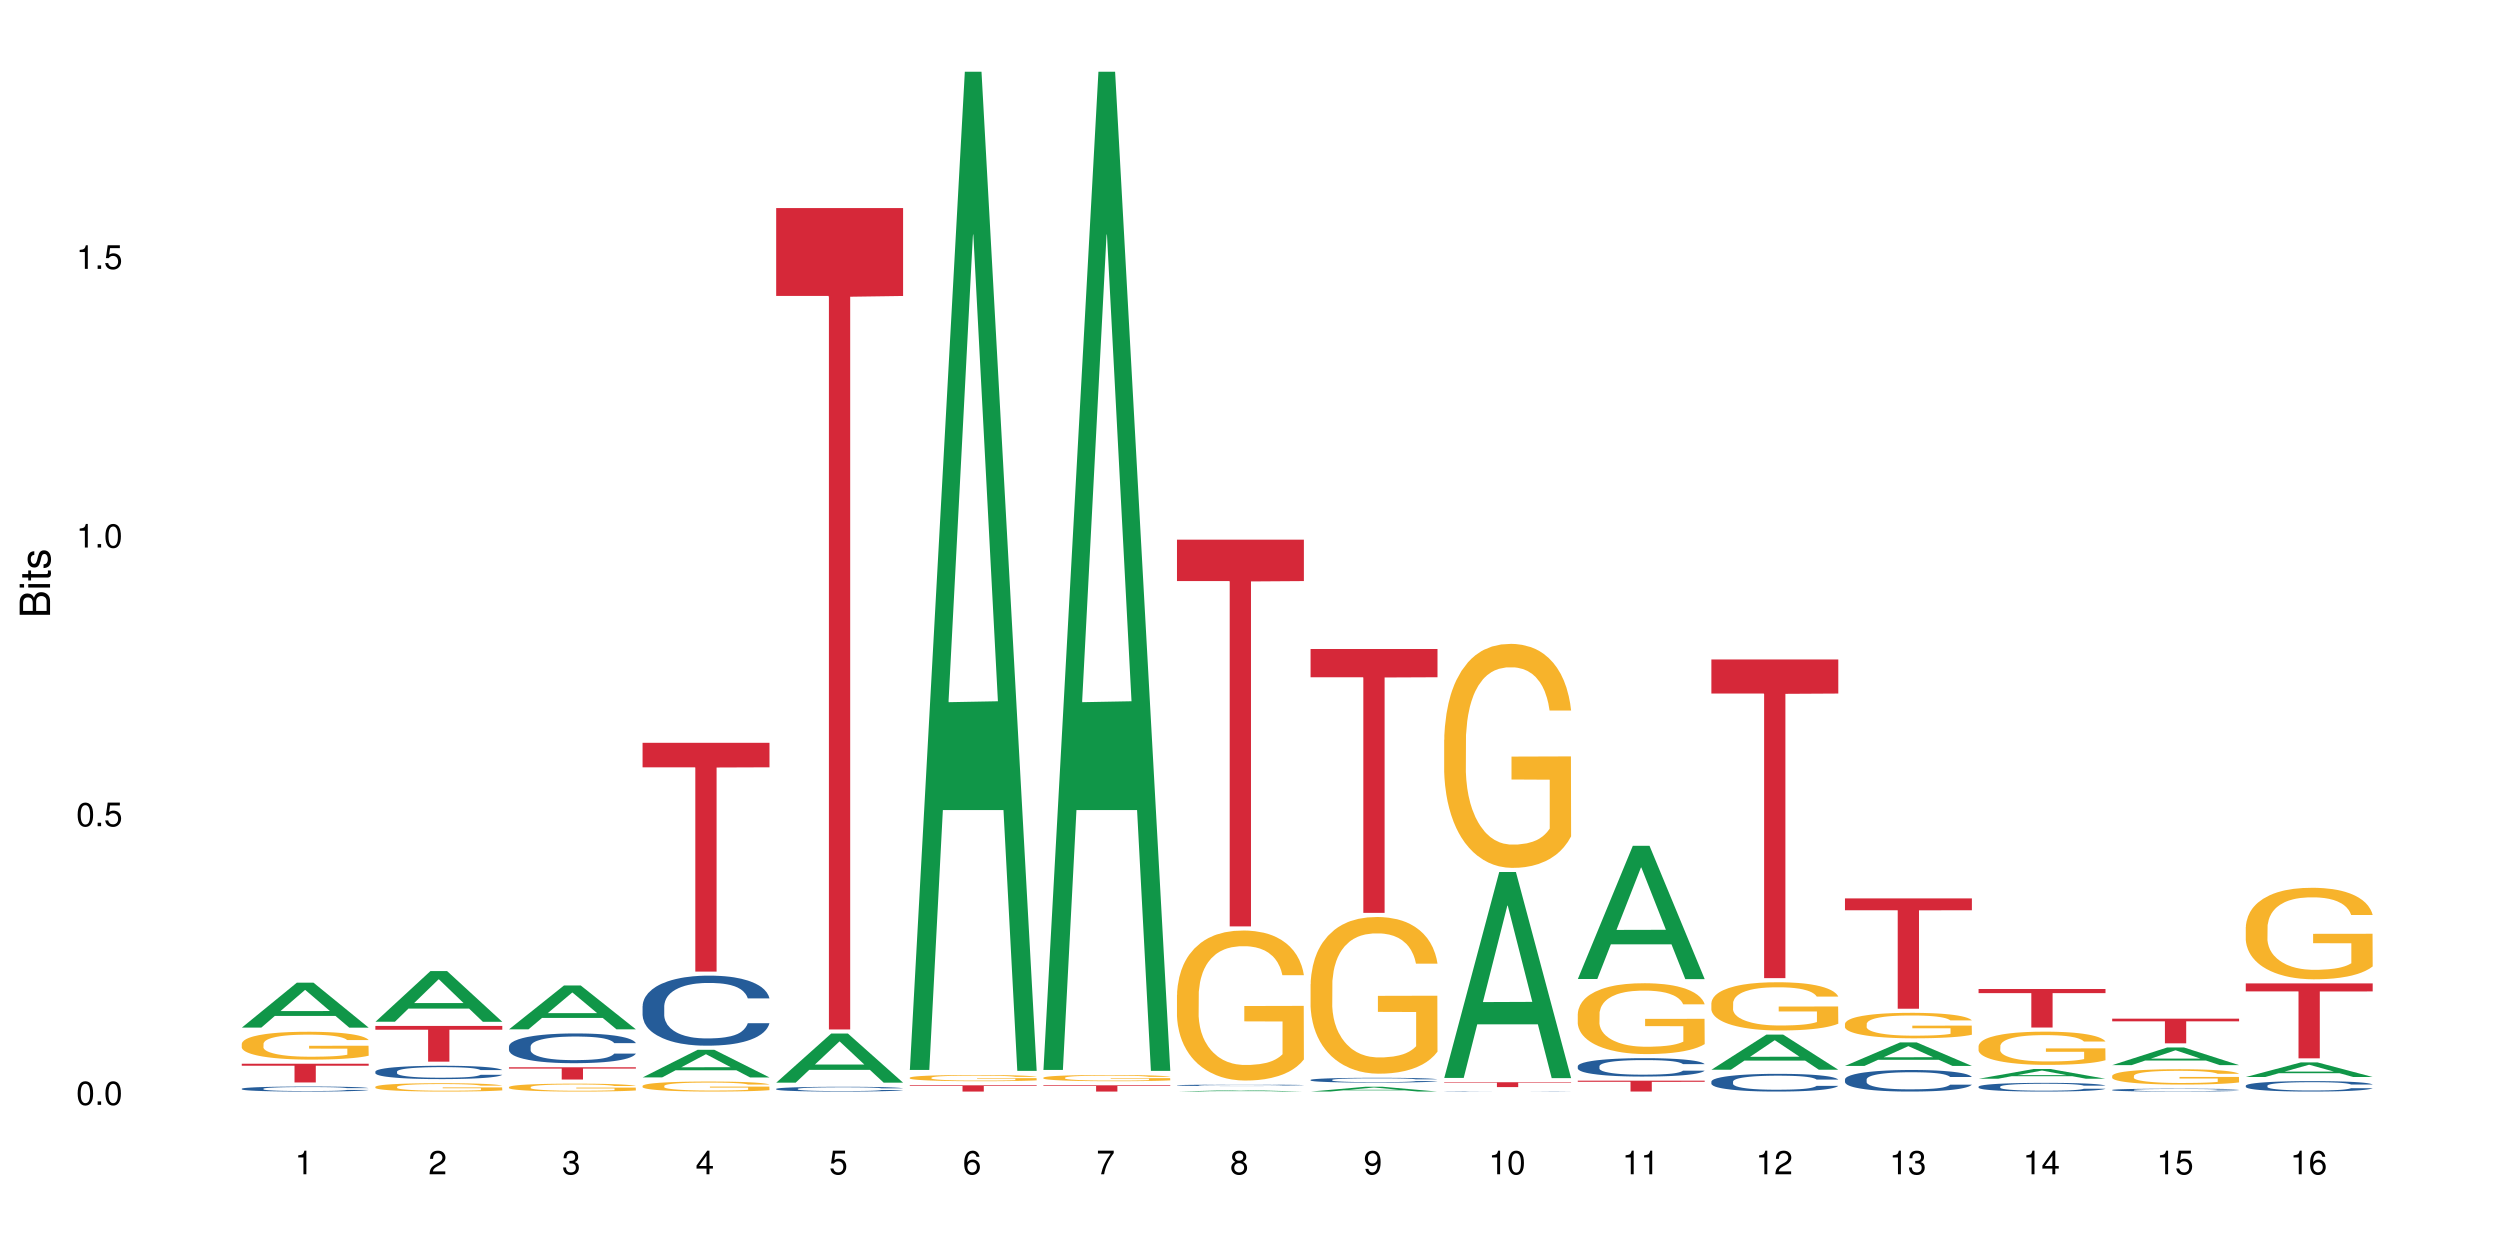 <?xml version="1.0" encoding="UTF-8"?>
<svg xmlns="http://www.w3.org/2000/svg" xmlns:xlink="http://www.w3.org/1999/xlink" width="720pt" height="360pt" viewBox="0 0 720 360" version="1.1">
<defs>
<g>
<symbol overflow="visible" id="glyph0-0">
<path style="stroke:none;" d=""/>
</symbol>
<symbol overflow="visible" id="glyph0-1">
<path style="stroke:none;" d="M 2.641 -6.797 C 2 -6.797 1.422 -6.531 1.078 -6.047 C 0.641 -5.453 0.406 -4.547 0.406 -3.297 C 0.406 -1 1.188 0.219 2.641 0.219 C 4.078 0.219 4.859 -1 4.859 -3.234 C 4.859 -4.562 4.656 -5.438 4.203 -6.047 C 3.844 -6.531 3.281 -6.797 2.641 -6.797 Z M 2.641 -6.047 C 3.547 -6.047 4 -5.125 4 -3.312 C 4 -1.375 3.562 -0.484 2.625 -0.484 C 1.734 -0.484 1.281 -1.422 1.281 -3.281 C 1.281 -5.141 1.734 -6.047 2.641 -6.047 Z M 2.641 -6.047 "/>
</symbol>
<symbol overflow="visible" id="glyph0-2">
<path style="stroke:none;" d="M 1.828 -1 L 0.828 -1 L 0.828 0 L 1.828 0 Z M 1.828 -1 "/>
</symbol>
<symbol overflow="visible" id="glyph0-3">
<path style="stroke:none;" d="M 4.562 -6.797 L 1.062 -6.797 L 0.547 -3.094 L 1.328 -3.094 C 1.719 -3.562 2.047 -3.734 2.578 -3.734 C 3.484 -3.734 4.062 -3.109 4.062 -2.094 C 4.062 -1.125 3.484 -0.531 2.578 -0.531 C 1.828 -0.531 1.375 -0.906 1.188 -1.672 L 0.328 -1.672 C 0.453 -1.109 0.547 -0.844 0.75 -0.594 C 1.125 -0.078 1.828 0.219 2.594 0.219 C 3.969 0.219 4.922 -0.781 4.922 -2.219 C 4.922 -3.562 4.031 -4.484 2.719 -4.484 C 2.25 -4.484 1.859 -4.359 1.469 -4.062 L 1.734 -5.969 L 4.562 -5.969 Z M 4.562 -6.797 "/>
</symbol>
<symbol overflow="visible" id="glyph0-4">
<path style="stroke:none;" d="M 2.484 -4.844 L 2.484 0 L 3.328 0 L 3.328 -6.797 L 2.766 -6.797 C 2.469 -5.75 2.281 -5.609 0.984 -5.453 L 0.984 -4.844 Z M 2.484 -4.844 "/>
</symbol>
<symbol overflow="visible" id="glyph0-5">
<path style="stroke:none;" d="M 4.859 -0.828 L 1.281 -0.828 C 1.359 -1.391 1.672 -1.75 2.5 -2.234 L 3.469 -2.75 C 4.406 -3.266 4.906 -3.969 4.906 -4.812 C 4.906 -5.375 4.672 -5.906 4.266 -6.266 C 3.859 -6.625 3.375 -6.797 2.719 -6.797 C 1.859 -6.797 1.219 -6.5 0.844 -5.922 C 0.609 -5.562 0.5 -5.125 0.484 -4.438 L 1.328 -4.438 C 1.359 -4.906 1.406 -5.188 1.531 -5.406 C 1.75 -5.812 2.188 -6.062 2.703 -6.062 C 3.469 -6.062 4.031 -5.516 4.031 -4.781 C 4.031 -4.25 3.719 -3.797 3.125 -3.438 L 2.234 -2.938 C 0.812 -2.141 0.406 -1.5 0.328 0 L 4.859 0 Z M 4.859 -0.828 "/>
</symbol>
<symbol overflow="visible" id="glyph0-6">
<path style="stroke:none;" d="M 2.125 -3.125 L 2.578 -3.125 C 3.516 -3.125 3.984 -2.703 3.984 -1.891 C 3.984 -1.031 3.469 -0.531 2.578 -0.531 C 1.656 -0.531 1.203 -0.984 1.156 -1.969 L 0.312 -1.969 C 0.344 -1.422 0.438 -1.078 0.609 -0.766 C 0.953 -0.109 1.625 0.219 2.547 0.219 C 3.953 0.219 4.859 -0.609 4.859 -1.906 C 4.859 -2.766 4.516 -3.25 3.703 -3.516 C 4.344 -3.766 4.656 -4.25 4.656 -4.938 C 4.656 -6.109 3.875 -6.797 2.578 -6.797 C 1.203 -6.797 0.484 -6.047 0.453 -4.609 L 1.297 -4.609 C 1.312 -5.016 1.344 -5.25 1.453 -5.453 C 1.641 -5.828 2.062 -6.062 2.594 -6.062 C 3.344 -6.062 3.797 -5.625 3.797 -4.906 C 3.797 -4.422 3.609 -4.141 3.25 -3.984 C 3.016 -3.891 2.719 -3.844 2.125 -3.844 Z M 2.125 -3.125 "/>
</symbol>
<symbol overflow="visible" id="glyph0-7">
<path style="stroke:none;" d="M 3.141 -1.625 L 3.141 0 L 3.984 0 L 3.984 -1.625 L 4.984 -1.625 L 4.984 -2.391 L 3.984 -2.391 L 3.984 -6.797 L 3.359 -6.797 L 0.266 -2.516 L 0.266 -1.625 Z M 3.141 -2.391 L 1 -2.391 L 3.141 -5.359 Z M 3.141 -2.391 "/>
</symbol>
<symbol overflow="visible" id="glyph0-8">
<path style="stroke:none;" d="M 4.781 -5.031 C 4.609 -6.141 3.891 -6.797 2.844 -6.797 C 2.094 -6.797 1.422 -6.438 1.031 -5.828 C 0.609 -5.172 0.406 -4.344 0.406 -3.094 C 0.406 -1.953 0.578 -1.234 0.984 -0.625 C 1.359 -0.078 1.953 0.219 2.703 0.219 C 3.984 0.219 4.922 -0.734 4.922 -2.078 C 4.922 -3.344 4.062 -4.234 2.844 -4.234 C 2.172 -4.234 1.641 -3.969 1.281 -3.469 C 1.281 -5.125 1.828 -6.047 2.797 -6.047 C 3.391 -6.047 3.797 -5.672 3.938 -5.031 Z M 2.734 -3.484 C 3.547 -3.484 4.062 -2.922 4.062 -2 C 4.062 -1.156 3.484 -0.531 2.703 -0.531 C 1.922 -0.531 1.328 -1.188 1.328 -2.047 C 1.328 -2.891 1.906 -3.484 2.734 -3.484 Z M 2.734 -3.484 "/>
</symbol>
<symbol overflow="visible" id="glyph0-9">
<path style="stroke:none;" d="M 4.984 -6.797 L 0.438 -6.797 L 0.438 -5.969 L 4.109 -5.969 C 2.5 -3.656 1.828 -2.234 1.328 0 L 2.219 0 C 2.594 -2.172 3.453 -4.047 4.984 -6.094 Z M 4.984 -6.797 "/>
</symbol>
<symbol overflow="visible" id="glyph0-10">
<path style="stroke:none;" d="M 3.75 -3.578 C 4.453 -4 4.688 -4.344 4.688 -4.984 C 4.688 -6.047 3.844 -6.797 2.641 -6.797 C 1.438 -6.797 0.594 -6.047 0.594 -4.984 C 0.594 -4.359 0.828 -4.016 1.516 -3.578 C 0.734 -3.203 0.359 -2.641 0.359 -1.891 C 0.359 -0.641 1.297 0.219 2.641 0.219 C 3.984 0.219 4.922 -0.641 4.922 -1.875 C 4.922 -2.641 4.531 -3.203 3.75 -3.578 Z M 2.641 -6.047 C 3.359 -6.047 3.812 -5.625 3.812 -4.969 C 3.812 -4.344 3.344 -3.922 2.641 -3.922 C 1.922 -3.922 1.453 -4.344 1.453 -4.984 C 1.453 -5.625 1.922 -6.047 2.641 -6.047 Z M 2.641 -3.203 C 3.484 -3.203 4.062 -2.672 4.062 -1.875 C 4.062 -1.062 3.484 -0.531 2.625 -0.531 C 1.797 -0.531 1.219 -1.078 1.219 -1.875 C 1.219 -2.672 1.797 -3.203 2.641 -3.203 Z M 2.641 -3.203 "/>
</symbol>
<symbol overflow="visible" id="glyph0-11">
<path style="stroke:none;" d="M 0.516 -1.547 C 0.672 -0.438 1.406 0.219 2.438 0.219 C 3.188 0.219 3.859 -0.141 4.266 -0.75 C 4.688 -1.406 4.891 -2.25 4.891 -3.484 C 4.891 -4.625 4.703 -5.359 4.312 -5.953 C 3.938 -6.5 3.344 -6.797 2.594 -6.797 C 1.297 -6.797 0.359 -5.844 0.359 -4.516 C 0.359 -3.25 1.234 -2.344 2.453 -2.344 C 3.094 -2.344 3.562 -2.578 4.016 -3.109 C 4 -1.453 3.469 -0.531 2.5 -0.531 C 1.906 -0.531 1.484 -0.906 1.359 -1.547 Z M 2.578 -6.062 C 3.375 -6.062 3.969 -5.406 3.969 -4.531 C 3.969 -3.688 3.375 -3.094 2.547 -3.094 C 1.734 -3.094 1.234 -3.672 1.234 -4.578 C 1.234 -5.438 1.797 -6.062 2.578 -6.062 Z M 2.578 -6.062 "/>
</symbol>
<symbol overflow="visible" id="glyph1-0">
<path style="stroke:none;" d=""/>
</symbol>
<symbol overflow="visible" id="glyph1-1">
<path style="stroke:none;" d="M 0 -0.953 L 0 -4.891 C 0 -5.719 -0.234 -6.344 -0.734 -6.797 C -1.188 -7.234 -1.812 -7.469 -2.5 -7.469 C -3.547 -7.469 -4.188 -7 -4.625 -5.875 C -4.984 -6.672 -5.641 -7.094 -6.531 -7.094 C -7.156 -7.094 -7.734 -6.859 -8.141 -6.391 C -8.562 -5.938 -8.75 -5.344 -8.75 -4.5 L -8.75 -0.953 Z M -4.984 -2.062 L -7.766 -2.062 L -7.766 -4.219 C -7.766 -4.844 -7.688 -5.203 -7.453 -5.5 C -7.219 -5.812 -6.859 -5.969 -6.375 -5.969 C -5.906 -5.969 -5.531 -5.812 -5.297 -5.5 C -5.062 -5.203 -4.984 -4.844 -4.984 -4.219 Z M -0.984 -2.062 L -4 -2.062 L -4 -4.781 C -4 -5.328 -3.859 -5.688 -3.578 -5.953 C -3.297 -6.219 -2.922 -6.359 -2.484 -6.359 C -2.062 -6.359 -1.688 -6.219 -1.406 -5.953 C -1.109 -5.688 -0.984 -5.328 -0.984 -4.781 Z M -0.984 -2.062 "/>
</symbol>
<symbol overflow="visible" id="glyph1-2">
<path style="stroke:none;" d="M -6.281 -1.797 L -6.281 -0.797 L 0 -0.797 L 0 -1.797 Z M -8.75 -1.797 L -8.75 -0.797 L -7.484 -0.797 L -7.484 -1.797 Z M -8.75 -1.797 "/>
</symbol>
<symbol overflow="visible" id="glyph1-3">
<path style="stroke:none;" d="M -6.281 -3.047 L -6.281 -2.016 L -8.016 -2.016 L -8.016 -1.016 L -6.281 -1.016 L -6.281 -0.172 L -5.469 -0.172 L -5.469 -1.016 L -0.719 -1.016 C -0.078 -1.016 0.281 -1.453 0.281 -2.234 C 0.281 -2.469 0.25 -2.719 0.188 -3.047 L -0.641 -3.047 C -0.609 -2.922 -0.594 -2.766 -0.594 -2.562 C -0.594 -2.141 -0.719 -2.016 -1.156 -2.016 L -5.469 -2.016 L -5.469 -3.047 Z M -6.281 -3.047 "/>
</symbol>
<symbol overflow="visible" id="glyph1-4">
<path style="stroke:none;" d="M -4.531 -5.25 C -5.766 -5.25 -6.469 -4.422 -6.469 -2.969 C -6.469 -1.516 -5.719 -0.562 -4.547 -0.562 C -3.562 -0.562 -3.094 -1.062 -2.734 -2.562 L -2.516 -3.484 C -2.344 -4.188 -2.094 -4.469 -1.625 -4.469 C -1.047 -4.469 -0.641 -3.875 -0.641 -3 C -0.641 -2.453 -0.797 -2 -1.062 -1.75 C -1.25 -1.594 -1.422 -1.531 -1.875 -1.469 L -1.875 -0.406 C -0.422 -0.453 0.281 -1.266 0.281 -2.922 C 0.281 -4.5 -0.5 -5.516 -1.719 -5.516 C -2.656 -5.516 -3.172 -4.984 -3.469 -3.734 L -3.703 -2.766 C -3.891 -1.953 -4.156 -1.609 -4.594 -1.609 C -5.172 -1.609 -5.547 -2.125 -5.547 -2.938 C -5.547 -3.75 -5.203 -4.172 -4.531 -4.203 Z M -4.531 -5.25 "/>
</symbol>
</g>
</defs>
<g id="surface64196">
<rect x="0" y="0" width="720" height="360" style="fill:rgb(100%,100%,100%);fill-opacity:1;stroke:none;"/>
<path style=" stroke:none;fill-rule:nonzero;fill:rgb(6.275%,58.824%,28.235%);fill-opacity:1;" d="M 69.629 295.953 L 69.668 295.941 L 85.484 283.016 L 90.289 283.016 L 106.184 295.969 L 100.598 295.969 L 96.613 292.586 L 79.156 292.586 L 75.254 295.953 L 69.629 295.953 L 80.836 291.188 L 95.012 291.176 L 87.945 285.133 L 87.867 285.117 L 87.789 285.156 L 80.797 291.176 L 80.836 291.188 Z M 69.629 295.953 "/>
<path style=" stroke:none;fill-rule:nonzero;fill:rgb(14.51%,36.078%,60%);fill-opacity:1;" d="M 69.629 313.551 L 69.676 313.551 L 69.676 313.52 L 69.809 313.469 L 70.121 313.406 L 70.434 313.359 L 71.234 313.281 L 72.348 313.207 L 73.508 313.148 L 74.355 313.113 L 75.113 313.09 L 76.852 313.039 L 77.965 313.016 L 79.168 312.992 L 80.641 312.969 L 81.711 312.957 L 84.117 312.934 L 85.898 312.926 L 87.281 312.922 L 90.27 312.922 L 92.051 312.926 L 93.344 312.934 L 94.77 312.945 L 95.973 312.957 L 98.07 312.984 L 99.941 313.023 L 100.789 313.043 L 102.125 313.086 L 103.152 313.125 L 103.863 313.16 L 104.668 313.207 L 105.379 313.266 L 105.914 313.336 L 106.184 313.391 L 99.941 313.391 L 99.629 313.34 L 99.273 313.297 L 98.605 313.242 L 97.938 313.203 L 97 313.168 L 96.152 313.141 L 94.992 313.117 L 93.969 313.102 L 92.898 313.09 L 91.875 313.082 L 89.91 313.07 L 87.637 313.07 L 86.793 313.074 L 85.055 313.086 L 84.117 313.094 L 82.781 313.113 L 81.844 313.129 L 80.73 313.156 L 79.973 313.18 L 79.035 313.215 L 78.367 313.246 L 77.609 313.289 L 77.164 313.32 L 76.762 313.359 L 76.406 313.402 L 76.137 313.449 L 75.961 313.496 L 75.871 313.547 L 75.871 313.75 L 75.961 313.797 L 76.184 313.855 L 76.762 313.934 L 77.609 314.004 L 78.59 314.062 L 79.527 314.102 L 80.059 314.117 L 80.773 314.141 L 81.887 314.168 L 83.492 314.191 L 84.43 314.203 L 85.855 314.215 L 87.328 314.219 L 89.289 314.219 L 91.027 314.215 L 92.184 314.207 L 93.391 314.195 L 95.039 314.176 L 96.062 314.152 L 96.953 314.129 L 97.625 314.102 L 98.07 314.082 L 98.738 314.039 L 99.273 313.996 L 99.676 313.949 L 99.941 313.902 L 106.184 313.902 L 105.914 313.957 L 105.516 314.008 L 105.113 314.047 L 104.488 314.094 L 103.773 314.137 L 102.75 314.18 L 101.902 314.211 L 100.789 314.246 L 99.762 314.27 L 98.648 314.293 L 97 314.32 L 95.93 314.332 L 94.77 314.344 L 93.391 314.355 L 91.648 314.363 L 89.777 314.371 L 88.039 314.371 L 86.168 314.367 L 84.785 314.363 L 82.957 314.352 L 80.684 314.328 L 79.035 314.301 L 77.742 314.277 L 76.629 314.25 L 75.379 314.215 L 73.773 314.156 L 72.793 314.109 L 72.125 314.074 L 71.367 314.023 L 70.832 313.977 L 70.207 313.902 L 69.762 313.809 L 69.629 313.734 Z M 69.629 313.551 "/>
<path style=" stroke:none;fill-rule:nonzero;fill:rgb(96.863%,70.196%,16.863%);fill-opacity:1;" d="M 69.629 300.582 L 69.676 300.574 L 69.676 300.43 L 69.852 300.098 L 70.297 299.645 L 70.879 299.27 L 71.5 298.977 L 71.902 298.824 L 72.57 298.605 L 73.152 298.441 L 74.621 298.113 L 76.496 297.805 L 77.52 297.676 L 78.68 297.551 L 80.328 297.41 L 81.086 297.359 L 83.402 297.242 L 86.035 297.168 L 88.93 297.145 L 90.27 297.152 L 92.098 297.184 L 94.594 297.266 L 96.02 297.336 L 97.133 297.41 L 98.293 297.504 L 99.719 297.652 L 101.055 297.828 L 102.125 298.004 L 103.195 298.223 L 104.086 298.457 L 104.844 298.715 L 105.516 299.023 L 105.914 299.277 L 106.184 299.535 L 99.984 299.535 L 99.629 299.277 L 99.227 299.082 L 98.559 298.84 L 97.891 298.664 L 97.223 298.523 L 95.973 298.332 L 94.906 298.215 L 93.566 298.113 L 92.273 298.047 L 90.805 298.004 L 89.91 297.988 L 87.551 297.988 L 85.41 298.039 L 84.16 298.098 L 83.27 298.156 L 82.023 298.266 L 81.266 298.355 L 80.816 298.414 L 79.48 298.641 L 78.59 298.848 L 78.098 298.984 L 77.477 299.207 L 77.027 299.402 L 76.539 299.695 L 76.27 299.914 L 75.914 300.414 L 75.871 301.734 L 76.004 302.012 L 76.27 302.312 L 76.629 302.574 L 77.164 302.855 L 77.699 303.066 L 78.633 303.352 L 79.438 303.543 L 80.059 303.668 L 81.266 303.863 L 81.754 303.93 L 82.914 304.062 L 84.117 304.164 L 85.59 304.254 L 86.703 304.297 L 88.484 304.332 L 90.758 304.332 L 93.434 304.289 L 95.129 304.23 L 96.285 304.172 L 97.043 304.121 L 97.98 304.039 L 98.648 303.969 L 99.273 303.887 L 100.031 303.762 L 100.031 302.012 L 89.02 302.004 L 89.02 301.184 L 106.137 301.176 L 106.184 304.039 L 105.246 304.238 L 104.086 304.43 L 102.973 304.574 L 101.812 304.699 L 100.164 304.84 L 98.828 304.926 L 96.777 305.031 L 94.906 305.094 L 92.941 305.141 L 91.203 305.16 L 89.152 305.168 L 87.328 305.152 L 85.363 305.109 L 83.805 305.051 L 82.379 304.977 L 80.953 304.883 L 79.168 304.73 L 78.012 304.605 L 76.805 304.449 L 75.602 304.27 L 74.531 304.07 L 73.82 303.914 L 73.105 303.738 L 72.348 303.52 L 71.637 303.27 L 71.102 303.043 L 70.609 302.789 L 70.254 302.547 L 69.898 302.215 L 69.719 301.953 L 69.629 301.727 Z M 69.629 300.582 "/>
<path style=" stroke:none;fill-rule:nonzero;fill:rgb(83.922%,15.686%,22.353%);fill-opacity:1;" d="M 69.629 306.348 L 106.184 306.348 L 106.184 306.926 L 90.949 306.93 L 90.949 311.742 L 84.82 311.742 L 84.82 306.938 L 84.73 306.926 L 69.629 306.926 Z M 69.629 306.348 "/>
<path style=" stroke:none;fill-rule:nonzero;fill:rgb(6.275%,58.824%,28.235%);fill-opacity:1;" d="M 108.105 294.266 L 108.145 294.254 L 123.961 279.676 L 128.766 279.676 L 144.66 294.281 L 139.074 294.281 L 135.09 290.469 L 117.637 290.469 L 113.73 294.266 L 108.105 294.266 L 119.312 288.891 L 133.492 288.875 L 126.422 282.062 L 126.344 282.047 L 126.266 282.09 L 119.273 288.875 L 119.312 288.891 Z M 108.105 294.266 "/>
<path style=" stroke:none;fill-rule:nonzero;fill:rgb(14.51%,36.078%,60%);fill-opacity:1;" d="M 108.105 308.613 L 108.152 308.609 L 108.152 308.523 L 108.285 308.391 L 108.598 308.223 L 108.91 308.105 L 109.711 307.898 L 110.824 307.699 L 111.984 307.543 L 112.832 307.453 L 113.59 307.383 L 115.328 307.254 L 116.441 307.188 L 117.645 307.125 L 119.117 307.066 L 120.188 307.031 L 122.594 306.977 L 124.375 306.949 L 125.758 306.941 L 128.746 306.941 L 130.527 306.953 L 131.82 306.973 L 133.246 307 L 134.453 307.031 L 136.547 307.109 L 138.418 307.207 L 139.266 307.262 L 140.602 307.371 L 141.629 307.477 L 142.34 307.57 L 143.145 307.699 L 143.855 307.855 L 144.391 308.035 L 144.66 308.188 L 138.418 308.188 L 138.105 308.047 L 137.75 307.938 L 137.082 307.793 L 136.414 307.691 L 135.477 307.59 L 134.629 307.523 L 133.469 307.457 L 132.445 307.414 L 131.375 307.383 L 130.352 307.363 L 128.391 307.34 L 126.117 307.34 L 125.27 307.348 L 123.531 307.375 L 122.594 307.398 L 121.258 307.449 L 120.32 307.496 L 119.207 307.566 L 118.449 307.625 L 117.512 307.715 L 116.844 307.797 L 116.086 307.914 L 115.641 308 L 115.238 308.098 L 114.883 308.215 L 114.613 308.34 L 114.438 308.469 L 114.348 308.594 L 114.348 309.141 L 114.438 309.266 L 114.66 309.414 L 115.238 309.629 L 116.086 309.812 L 117.066 309.961 L 118.004 310.066 L 118.539 310.117 L 119.25 310.172 L 120.363 310.242 L 121.969 310.312 L 122.906 310.34 L 124.332 310.367 L 125.805 310.383 L 127.766 310.383 L 129.504 310.367 L 130.664 310.352 L 131.867 310.324 L 133.516 310.262 L 134.539 310.207 L 135.434 310.141 L 136.102 310.074 L 136.547 310.016 L 137.215 309.91 L 137.75 309.789 L 138.152 309.664 L 138.418 309.547 L 144.66 309.547 L 144.391 309.688 L 143.992 309.824 L 143.59 309.926 L 142.965 310.051 L 142.254 310.156 L 141.227 310.281 L 140.379 310.363 L 139.266 310.449 L 138.242 310.516 L 137.125 310.574 L 135.477 310.645 L 134.406 310.68 L 133.246 310.711 L 131.867 310.742 L 130.129 310.766 L 128.254 310.781 L 126.516 310.781 L 124.645 310.777 L 123.262 310.762 L 121.434 310.73 L 119.16 310.668 L 117.512 310.602 L 116.219 310.535 L 115.105 310.465 L 113.855 310.367 L 112.254 310.215 L 111.27 310.094 L 110.602 309.996 L 109.844 309.859 L 109.309 309.734 L 108.688 309.539 L 108.238 309.289 L 108.105 309.098 Z M 108.105 308.613 "/>
<path style=" stroke:none;fill-rule:nonzero;fill:rgb(96.863%,70.196%,16.863%);fill-opacity:1;" d="M 108.105 312.992 L 108.152 312.992 L 108.152 312.949 L 108.328 312.848 L 108.773 312.711 L 109.355 312.602 L 109.98 312.512 L 110.379 312.465 L 111.047 312.398 L 111.629 312.352 L 113.098 312.254 L 114.973 312.16 L 115.996 312.121 L 117.156 312.082 L 118.805 312.043 L 119.562 312.027 L 121.879 311.992 L 124.512 311.969 L 127.406 311.961 L 128.746 311.965 L 130.574 311.973 L 133.07 311.996 L 134.496 312.02 L 135.609 312.043 L 136.77 312.07 L 138.195 312.113 L 139.531 312.168 L 140.602 312.219 L 141.672 312.285 L 142.562 312.355 L 143.32 312.434 L 143.992 312.527 L 144.391 312.602 L 144.66 312.68 L 138.465 312.68 L 138.105 312.602 L 137.707 312.543 L 137.035 312.469 L 136.367 312.418 L 135.699 312.375 L 134.453 312.32 L 133.383 312.285 L 132.043 312.254 L 130.75 312.234 L 129.281 312.219 L 128.391 312.215 L 126.027 312.215 L 123.887 312.23 L 122.637 312.25 L 121.746 312.266 L 120.5 312.301 L 119.742 312.324 L 119.297 312.344 L 117.957 312.41 L 117.066 312.473 L 116.574 312.516 L 115.953 312.582 L 115.508 312.641 L 115.016 312.727 L 114.75 312.793 L 114.391 312.945 L 114.348 313.34 L 114.48 313.422 L 114.75 313.512 L 115.105 313.594 L 115.641 313.676 L 116.176 313.738 L 117.109 313.824 L 117.914 313.883 L 118.539 313.918 L 119.742 313.98 L 120.23 314 L 121.391 314.039 L 122.594 314.07 L 124.066 314.098 L 125.18 314.109 L 126.961 314.121 L 129.234 314.121 L 131.91 314.105 L 133.605 314.09 L 134.762 314.07 L 135.52 314.055 L 136.457 314.031 L 137.125 314.012 L 137.75 313.984 L 138.508 313.949 L 138.508 313.422 L 127.496 313.422 L 127.496 313.176 L 144.613 313.172 L 144.66 314.031 L 143.723 314.09 L 142.562 314.148 L 141.449 314.191 L 140.289 314.23 L 138.641 314.273 L 137.305 314.297 L 135.254 314.328 L 133.383 314.348 L 131.422 314.363 L 129.68 314.367 L 127.633 314.371 L 125.805 314.367 L 123.844 314.352 L 122.281 314.336 L 120.855 314.312 L 119.43 314.285 L 117.645 314.238 L 116.488 314.203 L 115.285 314.156 L 114.078 314.102 L 113.012 314.039 L 112.297 313.996 L 111.582 313.941 L 110.824 313.875 L 110.113 313.801 L 109.578 313.734 L 109.086 313.656 L 108.73 313.582 L 108.375 313.484 L 108.195 313.406 L 108.105 313.336 Z M 108.105 312.992 "/>
<path style=" stroke:none;fill-rule:nonzero;fill:rgb(83.922%,15.686%,22.353%);fill-opacity:1;" d="M 108.105 295.461 L 144.66 295.461 L 144.66 296.562 L 129.426 296.57 L 129.426 305.762 L 123.297 305.762 L 123.297 296.582 L 123.207 296.562 L 108.105 296.562 Z M 108.105 295.461 "/>
<path style=" stroke:none;fill-rule:nonzero;fill:rgb(6.275%,58.824%,28.235%);fill-opacity:1;" d="M 146.582 296.445 L 146.621 296.434 L 162.438 283.809 L 167.242 283.809 L 183.137 296.457 L 177.551 296.457 L 173.57 293.156 L 156.113 293.156 L 152.207 296.445 L 146.582 296.445 L 157.793 291.789 L 171.969 291.777 L 164.898 285.875 L 164.82 285.863 L 164.742 285.898 L 157.754 291.777 L 157.793 291.789 Z M 146.582 296.445 "/>
<path style=" stroke:none;fill-rule:nonzero;fill:rgb(14.51%,36.078%,60%);fill-opacity:1;" d="M 146.582 301.363 L 146.629 301.355 L 146.629 301.168 L 146.762 300.871 L 147.074 300.492 L 147.387 300.234 L 148.188 299.773 L 149.301 299.328 L 150.461 298.984 L 151.309 298.781 L 152.066 298.625 L 153.805 298.332 L 154.918 298.184 L 156.121 298.051 L 157.594 297.918 L 158.664 297.84 L 161.07 297.715 L 162.855 297.66 L 164.234 297.637 L 167.223 297.637 L 169.004 297.668 L 170.297 297.707 L 171.727 297.77 L 172.93 297.84 L 175.023 298.012 L 176.895 298.23 L 177.742 298.355 L 179.078 298.602 L 180.105 298.836 L 180.82 299.039 L 181.621 299.328 L 182.336 299.68 L 182.867 300.078 L 183.137 300.414 L 176.895 300.414 L 176.582 300.102 L 176.227 299.859 L 175.559 299.539 L 174.891 299.312 L 173.953 299.086 L 173.105 298.938 L 171.949 298.789 L 170.922 298.695 L 169.852 298.625 L 168.828 298.578 L 166.867 298.531 L 164.594 298.531 L 163.746 298.547 L 162.008 298.609 L 161.07 298.664 L 159.734 298.773 L 158.797 298.875 L 157.684 299.031 L 156.926 299.164 L 155.988 299.367 L 155.32 299.547 L 154.562 299.805 L 154.117 300 L 153.715 300.219 L 153.359 300.477 L 153.09 300.754 L 152.914 301.043 L 152.824 301.324 L 152.824 302.535 L 152.914 302.82 L 153.137 303.148 L 153.715 303.625 L 154.562 304.039 L 155.543 304.367 L 156.48 304.602 L 157.016 304.711 L 157.727 304.84 L 158.844 304.996 L 160.445 305.152 L 161.383 305.215 L 162.809 305.277 L 164.281 305.309 L 166.242 305.309 L 167.98 305.277 L 169.141 305.238 L 170.344 305.176 L 171.992 305.043 L 173.016 304.918 L 173.91 304.766 L 174.578 304.617 L 175.023 304.492 L 175.691 304.25 L 176.227 303.984 L 176.629 303.711 L 176.895 303.445 L 183.137 303.445 L 182.867 303.758 L 182.469 304.062 L 182.066 304.289 L 181.441 304.562 L 180.73 304.809 L 179.703 305.082 L 178.855 305.262 L 177.742 305.457 L 176.719 305.605 L 175.602 305.738 L 173.953 305.895 L 172.883 305.973 L 171.727 306.043 L 170.344 306.105 L 168.605 306.16 L 166.73 306.191 L 164.992 306.199 L 163.121 306.184 L 161.738 306.152 L 159.91 306.082 L 157.637 305.941 L 155.988 305.793 L 154.695 305.645 L 153.582 305.488 L 152.332 305.277 L 150.73 304.934 L 149.75 304.664 L 149.078 304.445 L 148.32 304.141 L 147.785 303.867 L 147.164 303.43 L 146.719 302.875 L 146.582 302.441 Z M 146.582 301.363 "/>
<path style=" stroke:none;fill-rule:nonzero;fill:rgb(96.863%,70.196%,16.863%);fill-opacity:1;" d="M 146.582 313.07 L 146.629 313.066 L 146.629 313.023 L 146.805 312.93 L 147.25 312.801 L 147.832 312.695 L 148.457 312.613 L 148.855 312.57 L 149.523 312.508 L 150.105 312.461 L 151.574 312.367 L 153.449 312.281 L 154.473 312.242 L 155.633 312.207 L 157.281 312.168 L 158.039 312.152 L 160.359 312.121 L 162.988 312.098 L 165.887 312.094 L 167.223 312.094 L 169.051 312.105 L 171.547 312.125 L 172.973 312.148 L 174.086 312.168 L 175.246 312.195 L 176.672 312.238 L 178.012 312.285 L 179.078 312.336 L 180.148 312.398 L 181.043 312.465 L 181.801 312.539 L 182.469 312.625 L 182.867 312.699 L 183.137 312.77 L 176.941 312.77 L 176.582 312.699 L 176.184 312.641 L 175.516 312.574 L 174.844 312.523 L 174.176 312.484 L 172.93 312.43 L 171.859 312.398 L 170.52 312.367 L 169.227 312.348 L 167.758 312.336 L 166.867 312.332 L 164.504 312.332 L 162.363 312.348 L 161.117 312.363 L 160.223 312.379 L 158.977 312.41 L 158.219 312.438 L 157.773 312.453 L 156.434 312.52 L 155.543 312.574 L 155.055 312.617 L 154.43 312.68 L 153.984 312.734 L 153.492 312.816 L 153.227 312.879 L 152.867 313.02 L 152.824 313.395 L 152.957 313.473 L 153.227 313.559 L 153.582 313.633 L 154.117 313.715 L 154.652 313.773 L 155.586 313.855 L 156.391 313.91 L 157.016 313.945 L 158.219 314 L 158.707 314.02 L 159.867 314.055 L 161.07 314.086 L 162.543 314.109 L 163.656 314.125 L 165.438 314.133 L 167.711 314.133 L 170.387 314.121 L 172.082 314.105 L 173.242 314.086 L 174 314.074 L 174.934 314.051 L 175.602 314.031 L 176.227 314.008 L 176.984 313.973 L 176.984 313.473 L 165.973 313.473 L 165.973 313.238 L 183.094 313.238 L 183.137 314.051 L 182.199 314.105 L 181.043 314.16 L 179.926 314.203 L 178.77 314.238 L 177.117 314.277 L 175.781 314.301 L 173.73 314.332 L 171.859 314.352 L 169.898 314.363 L 168.16 314.367 L 166.109 314.371 L 164.281 314.367 L 162.32 314.355 L 160.758 314.336 L 159.332 314.316 L 157.906 314.289 L 156.121 314.246 L 154.965 314.211 L 153.762 314.168 L 152.555 314.113 L 151.488 314.059 L 150.773 314.016 L 150.059 313.965 L 149.301 313.902 L 148.59 313.832 L 148.055 313.766 L 147.562 313.695 L 147.207 313.625 L 146.852 313.531 L 146.672 313.457 L 146.582 313.395 Z M 146.582 313.07 "/>
<path style=" stroke:none;fill-rule:nonzero;fill:rgb(83.922%,15.686%,22.353%);fill-opacity:1;" d="M 146.582 307.379 L 183.137 307.379 L 183.137 307.758 L 167.902 307.762 L 167.902 310.914 L 161.773 310.914 L 161.773 307.766 L 161.684 307.758 L 146.582 307.758 Z M 146.582 307.379 "/>
<path style=" stroke:none;fill-rule:nonzero;fill:rgb(6.275%,58.824%,28.235%);fill-opacity:1;" d="M 185.059 310.297 L 185.098 310.289 L 200.914 302.34 L 205.719 302.34 L 221.613 310.305 L 216.027 310.305 L 212.047 308.227 L 194.59 308.227 L 190.684 310.297 L 185.059 310.297 L 196.27 307.367 L 210.445 307.359 L 203.375 303.641 L 203.297 303.633 L 203.219 303.656 L 196.23 307.359 L 196.27 307.367 Z M 185.059 310.297 "/>
<path style=" stroke:none;fill-rule:nonzero;fill:rgb(14.51%,36.078%,60%);fill-opacity:1;" d="M 185.059 289.77 L 185.105 289.754 L 185.105 289.309 L 185.238 288.609 L 185.551 287.727 L 185.863 287.117 L 186.664 286.031 L 187.781 284.98 L 188.938 284.168 L 189.785 283.691 L 190.543 283.32 L 192.281 282.641 L 193.395 282.289 L 194.602 281.977 L 196.07 281.664 L 197.141 281.477 L 199.547 281.184 L 201.332 281.055 L 202.711 281 L 205.699 281 L 207.484 281.074 L 208.773 281.164 L 210.203 281.312 L 211.406 281.477 L 213.5 281.883 L 215.371 282.398 L 216.219 282.695 L 217.559 283.266 L 218.582 283.82 L 219.297 284.297 L 220.098 284.98 L 220.812 285.809 L 221.348 286.75 L 221.613 287.543 L 215.371 287.543 L 215.062 286.805 L 214.703 286.234 L 214.035 285.477 L 213.367 284.941 L 212.43 284.41 L 211.582 284.059 L 210.426 283.707 L 209.398 283.488 L 208.328 283.32 L 207.305 283.211 L 205.344 283.102 L 203.07 283.102 L 202.223 283.137 L 200.484 283.285 L 199.547 283.414 L 198.211 283.672 L 197.273 283.91 L 196.16 284.281 L 195.402 284.594 L 194.465 285.07 L 193.797 285.496 L 193.039 286.105 L 192.594 286.566 L 192.191 287.082 L 191.836 287.688 L 191.57 288.332 L 191.391 289.016 L 191.301 289.68 L 191.301 292.535 L 191.391 293.199 L 191.613 293.973 L 192.191 295.098 L 193.039 296.074 L 194.02 296.848 L 194.957 297.402 L 195.492 297.66 L 196.203 297.953 L 197.32 298.32 L 198.922 298.691 L 199.859 298.84 L 201.285 298.984 L 202.758 299.059 L 204.719 299.059 L 206.457 298.984 L 207.617 298.895 L 208.82 298.746 L 210.469 298.434 L 211.496 298.137 L 212.387 297.789 L 213.055 297.438 L 213.5 297.141 L 214.168 296.57 L 214.703 295.945 L 215.105 295.301 L 215.371 294.672 L 221.613 294.672 L 221.348 295.41 L 220.945 296.129 L 220.543 296.664 L 219.918 297.309 L 219.207 297.879 L 218.18 298.523 L 217.336 298.949 L 216.219 299.41 L 215.195 299.758 L 214.078 300.074 L 212.43 300.441 L 211.359 300.625 L 210.203 300.793 L 208.82 300.938 L 207.082 301.066 L 205.211 301.141 L 203.469 301.16 L 201.598 301.125 L 200.215 301.051 L 198.391 300.883 L 196.117 300.551 L 194.465 300.203 L 193.172 299.852 L 192.059 299.484 L 190.812 298.984 L 189.207 298.176 L 188.227 297.547 L 187.555 297.031 L 186.797 296.312 L 186.266 295.668 L 185.641 294.637 L 185.195 293.328 L 185.059 292.312 Z M 185.059 289.77 "/>
<path style=" stroke:none;fill-rule:nonzero;fill:rgb(96.863%,70.196%,16.863%);fill-opacity:1;" d="M 185.059 312.723 L 185.105 312.719 L 185.105 312.664 L 185.281 312.547 L 185.73 312.383 L 186.309 312.25 L 186.934 312.145 L 187.332 312.09 L 188.004 312.008 L 188.582 311.953 L 190.055 311.832 L 191.926 311.723 L 192.949 311.676 L 194.109 311.629 L 195.758 311.582 L 196.516 311.562 L 198.836 311.52 L 201.465 311.492 L 204.363 311.484 L 205.699 311.488 L 207.527 311.5 L 210.023 311.527 L 211.449 311.555 L 212.562 311.582 L 213.723 311.613 L 215.148 311.668 L 216.488 311.73 L 217.559 311.793 L 218.625 311.871 L 219.52 311.957 L 220.277 312.051 L 220.945 312.16 L 221.348 312.254 L 221.613 312.344 L 215.418 312.344 L 215.062 312.254 L 214.66 312.18 L 213.992 312.094 L 213.32 312.031 L 212.652 311.98 L 211.406 311.914 L 210.336 311.871 L 209 311.832 L 207.707 311.809 L 206.234 311.793 L 205.344 311.789 L 202.98 311.789 L 200.84 311.809 L 199.594 311.828 L 198.699 311.848 L 197.453 311.887 L 196.695 311.922 L 196.25 311.941 L 194.91 312.023 L 194.02 312.098 L 193.531 312.148 L 192.906 312.227 L 192.461 312.297 L 191.969 312.402 L 191.703 312.48 L 191.344 312.66 L 191.301 313.137 L 191.434 313.234 L 191.703 313.344 L 192.059 313.438 L 192.594 313.539 L 193.129 313.613 L 194.066 313.719 L 194.867 313.785 L 195.492 313.832 L 196.695 313.902 L 197.184 313.926 L 198.344 313.973 L 199.547 314.008 L 201.02 314.043 L 202.133 314.059 L 203.918 314.07 L 206.191 314.07 L 208.863 314.055 L 210.559 314.035 L 211.719 314.012 L 212.477 313.992 L 213.41 313.965 L 214.078 313.938 L 214.703 313.91 L 215.461 313.863 L 215.461 313.234 L 204.453 313.23 L 204.453 312.938 L 221.57 312.934 L 221.613 313.965 L 220.676 314.035 L 219.52 314.105 L 218.402 314.156 L 217.246 314.203 L 215.594 314.254 L 214.258 314.285 L 212.207 314.32 L 210.336 314.344 L 208.375 314.359 L 206.637 314.367 L 204.586 314.371 L 202.758 314.367 L 200.797 314.348 L 199.234 314.328 L 197.809 314.301 L 196.383 314.27 L 194.602 314.211 L 193.441 314.168 L 192.238 314.113 L 191.035 314.047 L 189.965 313.977 L 189.25 313.922 L 188.539 313.855 L 187.781 313.777 L 187.066 313.688 L 186.531 313.605 L 186.039 313.516 L 185.684 313.426 L 185.328 313.309 L 185.148 313.215 L 185.059 313.133 Z M 185.059 312.723 "/>
<path style=" stroke:none;fill-rule:nonzero;fill:rgb(83.922%,15.686%,22.353%);fill-opacity:1;" d="M 185.059 213.93 L 221.613 213.93 L 221.613 220.984 L 206.379 221.043 L 206.379 279.82 L 200.25 279.82 L 200.25 221.105 L 200.16 220.984 L 185.059 220.984 Z M 185.059 213.93 "/>
<path style=" stroke:none;fill-rule:nonzero;fill:rgb(6.275%,58.824%,28.235%);fill-opacity:1;" d="M 223.539 311.801 L 223.578 311.789 L 239.391 297.656 L 244.195 297.656 L 260.09 311.812 L 254.504 311.812 L 250.523 308.117 L 233.066 308.117 L 229.16 311.801 L 223.539 311.801 L 234.746 306.59 L 248.922 306.578 L 241.852 299.969 L 241.773 299.957 L 241.695 299.996 L 234.707 306.578 L 234.746 306.59 Z M 223.539 311.801 "/>
<path style=" stroke:none;fill-rule:nonzero;fill:rgb(14.51%,36.078%,60%);fill-opacity:1;" d="M 223.539 313.594 L 223.582 313.59 L 223.582 313.562 L 223.715 313.512 L 224.027 313.453 L 224.34 313.41 L 225.141 313.336 L 226.258 313.266 L 227.414 313.211 L 228.262 313.176 L 229.02 313.152 L 230.758 313.105 L 231.875 313.082 L 233.078 313.062 L 234.547 313.039 L 235.617 313.027 L 238.023 313.008 L 239.809 312.996 L 241.191 312.992 L 244.176 312.992 L 245.961 313 L 247.254 313.004 L 248.68 313.016 L 249.883 313.027 L 251.977 313.055 L 253.848 313.09 L 254.695 313.109 L 256.035 313.148 L 257.059 313.188 L 257.773 313.219 L 258.574 313.266 L 259.289 313.324 L 259.824 313.387 L 260.09 313.441 L 253.848 313.441 L 253.539 313.391 L 253.18 313.352 L 252.512 313.301 L 251.844 313.262 L 250.906 313.227 L 250.059 313.203 L 248.902 313.18 L 247.875 313.164 L 246.805 313.152 L 245.781 313.145 L 243.82 313.137 L 241.547 313.137 L 240.699 313.141 L 238.961 313.148 L 238.023 313.16 L 236.688 313.176 L 235.75 313.191 L 234.637 313.219 L 233.879 313.238 L 232.941 313.273 L 232.273 313.301 L 231.516 313.344 L 231.07 313.375 L 230.668 313.41 L 230.312 313.449 L 230.047 313.496 L 229.867 313.543 L 229.777 313.586 L 229.777 313.781 L 229.867 313.828 L 230.09 313.879 L 230.668 313.957 L 231.516 314.023 L 232.496 314.074 L 233.434 314.113 L 233.969 314.133 L 234.68 314.152 L 235.797 314.176 L 237.402 314.203 L 238.336 314.211 L 239.762 314.223 L 241.234 314.227 L 243.195 314.227 L 244.934 314.223 L 246.094 314.215 L 247.297 314.207 L 248.945 314.184 L 249.973 314.164 L 250.863 314.141 L 251.531 314.117 L 251.977 314.098 L 252.645 314.059 L 253.18 314.016 L 253.582 313.969 L 253.848 313.926 L 260.09 313.926 L 259.824 313.977 L 259.422 314.027 L 259.02 314.062 L 258.395 314.109 L 257.684 314.148 L 256.656 314.191 L 255.812 314.219 L 254.695 314.25 L 253.672 314.273 L 252.559 314.297 L 250.906 314.32 L 249.836 314.336 L 248.68 314.344 L 247.297 314.355 L 245.559 314.363 L 243.688 314.371 L 241.949 314.371 L 240.074 314.367 L 238.695 314.363 L 236.867 314.352 L 234.594 314.328 L 232.941 314.305 L 231.648 314.281 L 230.535 314.258 L 229.289 314.223 L 227.684 314.168 L 226.703 314.125 L 226.035 314.09 L 225.277 314.039 L 224.742 313.996 L 224.117 313.926 L 223.672 313.836 L 223.539 313.766 Z M 223.539 313.594 "/>
<path style=" stroke:none;fill-rule:nonzero;fill:rgb(83.922%,15.686%,22.353%);fill-opacity:1;" d="M 223.539 59.918 L 260.09 59.918 L 260.09 85.238 L 244.855 85.461 L 244.855 296.477 L 238.727 296.477 L 238.727 85.684 L 238.637 85.238 L 223.539 85.238 Z M 223.539 59.918 "/>
<path style=" stroke:none;fill-rule:nonzero;fill:rgb(6.275%,58.824%,28.235%);fill-opacity:1;" d="M 262.016 308.145 L 262.055 307.871 L 277.871 20.664 L 282.672 20.664 L 298.566 308.414 L 292.984 308.414 L 289 233.301 L 271.543 233.301 L 267.637 308.145 L 262.016 308.145 L 273.223 202.23 L 287.398 201.961 L 280.328 67.676 L 280.25 67.406 L 280.172 68.215 L 273.184 201.961 L 273.223 202.23 Z M 262.016 308.145 "/>
<path style=" stroke:none;fill-rule:nonzero;fill:rgb(96.863%,70.196%,16.863%);fill-opacity:1;" d="M 262.016 310.363 L 262.059 310.363 L 262.059 310.328 L 262.238 310.254 L 262.684 310.152 L 263.262 310.07 L 263.887 310.004 L 264.289 309.969 L 264.957 309.918 L 265.535 309.883 L 267.008 309.809 L 268.879 309.742 L 269.906 309.711 L 271.062 309.684 L 272.711 309.652 L 273.469 309.641 L 275.789 309.613 L 278.418 309.598 L 281.316 309.594 L 282.652 309.594 L 284.48 309.602 L 286.977 309.621 L 288.402 309.637 L 289.52 309.652 L 290.676 309.672 L 292.105 309.707 L 293.441 309.746 L 294.512 309.785 L 295.582 309.836 L 296.473 309.887 L 297.23 309.945 L 297.898 310.012 L 298.301 310.07 L 298.566 310.129 L 292.371 310.129 L 292.016 310.07 L 291.613 310.027 L 290.945 309.973 L 290.277 309.934 L 289.605 309.902 L 288.359 309.859 L 287.289 309.832 L 285.953 309.809 L 284.66 309.797 L 283.188 309.785 L 282.297 309.781 L 279.934 309.781 L 277.793 309.793 L 276.547 309.805 L 275.656 309.82 L 274.406 309.844 L 273.648 309.863 L 273.203 309.879 L 271.867 309.93 L 270.973 309.973 L 270.484 310.004 L 269.859 310.055 L 269.414 310.098 L 268.922 310.164 L 268.656 310.215 L 268.301 310.324 L 268.254 310.621 L 268.391 310.684 L 268.656 310.75 L 269.012 310.809 L 269.547 310.871 L 270.082 310.922 L 271.02 310.984 L 271.82 311.027 L 272.445 311.055 L 273.648 311.098 L 274.141 311.113 L 275.297 311.145 L 276.5 311.168 L 277.973 311.188 L 279.086 311.195 L 280.871 311.203 L 283.145 311.203 L 285.816 311.195 L 287.512 311.184 L 288.672 311.168 L 289.43 311.156 L 290.363 311.141 L 291.035 311.121 L 291.656 311.105 L 292.414 311.078 L 292.414 310.684 L 281.406 310.684 L 281.406 310.5 L 298.523 310.496 L 298.566 311.141 L 297.633 311.184 L 296.473 311.227 L 295.359 311.258 L 294.199 311.285 L 292.551 311.316 L 291.211 311.336 L 289.16 311.359 L 287.289 311.375 L 285.328 311.387 L 283.59 311.391 L 279.711 311.391 L 277.75 311.379 L 276.191 311.367 L 274.762 311.348 L 273.336 311.328 L 271.555 311.293 L 270.395 311.266 L 269.191 311.23 L 267.988 311.191 L 266.918 311.145 L 266.203 311.109 L 265.492 311.07 L 264.734 311.023 L 264.02 310.965 L 263.484 310.914 L 262.996 310.859 L 262.637 310.805 L 262.281 310.73 L 262.102 310.672 L 262.016 310.621 Z M 262.016 310.363 "/>
<path style=" stroke:none;fill-rule:nonzero;fill:rgb(83.922%,15.686%,22.353%);fill-opacity:1;" d="M 262.016 312.57 L 298.566 312.57 L 298.566 312.766 L 283.332 312.766 L 283.332 314.371 L 277.203 314.371 L 277.203 312.766 L 262.016 312.766 Z M 262.016 312.57 "/>
<path style=" stroke:none;fill-rule:nonzero;fill:rgb(6.275%,58.824%,28.235%);fill-opacity:1;" d="M 300.492 308.145 L 300.531 307.871 L 316.348 20.664 L 321.148 20.664 L 337.043 308.414 L 331.461 308.414 L 327.477 233.301 L 310.02 233.301 L 306.113 308.145 L 300.492 308.145 L 311.699 202.23 L 325.875 201.961 L 318.809 67.676 L 318.73 67.406 L 318.652 68.215 L 311.66 201.961 L 311.699 202.23 Z M 300.492 308.145 "/>
<path style=" stroke:none;fill-rule:nonzero;fill:rgb(96.863%,70.196%,16.863%);fill-opacity:1;" d="M 300.492 310.363 L 300.535 310.363 L 300.535 310.328 L 300.715 310.254 L 301.16 310.152 L 301.738 310.07 L 302.363 310.004 L 302.766 309.969 L 303.434 309.918 L 304.012 309.883 L 305.484 309.809 L 307.355 309.742 L 308.383 309.711 L 309.539 309.684 L 311.191 309.652 L 311.949 309.641 L 314.266 309.613 L 316.895 309.598 L 319.793 309.594 L 321.129 309.594 L 322.957 309.602 L 325.453 309.621 L 326.879 309.637 L 327.996 309.652 L 329.152 309.672 L 330.582 309.707 L 331.918 309.746 L 332.988 309.785 L 334.059 309.836 L 334.949 309.887 L 335.707 309.945 L 336.375 310.012 L 336.777 310.07 L 337.043 310.129 L 330.848 310.129 L 330.492 310.07 L 330.09 310.027 L 329.422 309.973 L 328.754 309.934 L 328.086 309.902 L 326.836 309.859 L 325.766 309.832 L 324.43 309.809 L 323.137 309.797 L 321.664 309.785 L 320.773 309.781 L 318.41 309.781 L 316.27 309.793 L 315.023 309.805 L 314.133 309.82 L 312.883 309.844 L 312.125 309.863 L 311.68 309.879 L 310.344 309.93 L 309.449 309.973 L 308.961 310.004 L 308.336 310.055 L 307.891 310.098 L 307.402 310.164 L 307.133 310.215 L 306.777 310.324 L 306.73 310.621 L 306.867 310.684 L 307.133 310.75 L 307.488 310.809 L 308.023 310.871 L 308.559 310.922 L 309.496 310.984 L 310.297 311.027 L 310.922 311.055 L 312.125 311.098 L 312.617 311.113 L 313.773 311.145 L 314.98 311.168 L 316.449 311.188 L 317.562 311.195 L 319.348 311.203 L 321.621 311.203 L 324.297 311.195 L 325.988 311.184 L 327.148 311.168 L 327.906 311.156 L 328.844 311.141 L 329.512 311.121 L 330.137 311.105 L 330.895 311.078 L 330.895 310.684 L 319.883 310.684 L 319.883 310.5 L 337 310.496 L 337.043 311.141 L 336.109 311.184 L 334.949 311.227 L 333.836 311.258 L 332.676 311.285 L 331.027 311.316 L 329.688 311.336 L 327.637 311.359 L 325.766 311.375 L 323.805 311.387 L 322.066 311.391 L 318.188 311.391 L 316.227 311.379 L 314.668 311.367 L 313.238 311.348 L 311.812 311.328 L 310.031 311.293 L 308.871 311.266 L 307.668 311.23 L 306.465 311.191 L 305.395 311.145 L 304.68 311.109 L 303.969 311.07 L 303.211 311.023 L 302.496 310.965 L 301.961 310.914 L 301.473 310.859 L 301.117 310.805 L 300.758 310.73 L 300.582 310.672 L 300.492 310.621 Z M 300.492 310.363 "/>
<path style=" stroke:none;fill-rule:nonzero;fill:rgb(83.922%,15.686%,22.353%);fill-opacity:1;" d="M 300.492 312.57 L 337.043 312.57 L 337.043 312.766 L 321.809 312.766 L 321.809 314.371 L 315.68 314.371 L 315.68 312.766 L 300.492 312.766 Z M 300.492 312.57 "/>
<path style=" stroke:none;fill-rule:nonzero;fill:rgb(6.275%,58.824%,28.235%);fill-opacity:1;" d="M 338.969 314.371 L 339.008 314.371 L 354.824 313.965 L 359.625 313.965 L 375.52 314.371 L 369.938 314.371 L 365.953 314.266 L 348.496 314.266 L 344.59 314.371 L 338.969 314.371 L 350.176 314.223 L 364.352 314.219 L 357.285 314.031 L 357.129 314.031 L 350.137 314.219 L 350.176 314.223 Z M 338.969 314.371 "/>
<path style=" stroke:none;fill-rule:nonzero;fill:rgb(14.51%,36.078%,60%);fill-opacity:1;" d="M 338.969 312.555 L 339.012 312.555 L 339.012 312.547 L 339.145 312.531 L 339.457 312.516 L 339.77 312.504 L 340.574 312.48 L 341.688 312.461 L 342.848 312.441 L 343.691 312.434 L 344.449 312.426 L 346.191 312.414 L 347.305 312.406 L 348.508 312.398 L 349.98 312.395 L 351.047 312.391 L 353.457 312.383 L 355.238 312.379 L 359.605 312.379 L 361.391 312.383 L 362.684 312.383 L 364.109 312.387 L 365.312 312.391 L 367.41 312.398 L 369.281 312.406 L 370.129 312.414 L 371.465 312.426 L 372.488 312.438 L 373.203 312.445 L 374.004 312.461 L 374.719 312.477 L 375.254 312.496 L 375.52 312.512 L 369.281 312.512 L 368.969 312.496 L 368.613 312.484 L 367.941 312.469 L 367.273 312.457 L 366.34 312.449 L 365.492 312.441 L 364.332 312.434 L 363.309 312.43 L 362.238 312.426 L 361.211 312.426 L 359.25 312.422 L 356.129 312.422 L 354.391 312.426 L 353.457 312.43 L 352.117 312.434 L 351.184 312.438 L 350.066 312.445 L 349.309 312.453 L 348.375 312.461 L 347.707 312.469 L 346.949 312.48 L 346.5 312.492 L 346.102 312.5 L 345.742 312.516 L 345.477 312.527 L 345.297 312.539 L 345.207 312.555 L 345.207 312.613 L 345.297 312.625 L 345.52 312.641 L 346.102 312.664 L 346.949 312.684 L 347.93 312.699 L 348.863 312.711 L 349.398 312.715 L 350.113 312.723 L 351.227 312.727 L 352.832 312.734 L 353.77 312.738 L 355.195 312.742 L 360.363 312.742 L 361.523 312.738 L 362.727 312.738 L 364.379 312.73 L 365.402 312.723 L 366.293 312.719 L 366.961 312.711 L 367.41 312.703 L 368.078 312.691 L 368.613 312.68 L 369.012 312.668 L 369.281 312.656 L 375.52 312.656 L 375.254 312.668 L 374.852 312.684 L 374.453 312.695 L 373.828 312.707 L 373.113 312.719 L 372.09 312.73 L 371.242 312.742 L 370.129 312.75 L 369.102 312.758 L 367.988 312.762 L 366.34 312.77 L 365.27 312.773 L 364.109 312.777 L 362.727 312.781 L 360.988 312.785 L 355.508 312.785 L 354.125 312.781 L 352.297 312.781 L 350.023 312.773 L 348.375 312.766 L 347.082 312.758 L 345.965 312.75 L 344.719 312.742 L 343.113 312.727 L 342.133 312.711 L 341.465 312.703 L 340.707 312.688 L 340.172 312.676 L 339.547 312.652 L 339.102 312.629 L 338.969 312.605 Z M 338.969 312.555 "/>
<path style=" stroke:none;fill-rule:nonzero;fill:rgb(96.863%,70.196%,16.863%);fill-opacity:1;" d="M 338.969 286.496 L 339.012 286.457 L 339.012 285.668 L 339.191 283.891 L 339.637 281.445 L 340.215 279.434 L 340.84 277.855 L 341.242 277.027 L 341.91 275.84 L 342.488 274.973 L 343.961 273.199 L 345.832 271.539 L 346.859 270.832 L 348.016 270.16 L 349.668 269.41 L 350.426 269.133 L 352.742 268.5 L 355.371 268.105 L 358.27 267.988 L 359.605 268.027 L 361.434 268.188 L 363.93 268.621 L 365.359 269.016 L 366.473 269.41 L 367.633 269.922 L 369.059 270.711 L 370.395 271.66 L 371.465 272.605 L 372.535 273.789 L 373.426 275.051 L 374.184 276.434 L 374.852 278.09 L 375.254 279.473 L 375.52 280.852 L 369.324 280.852 L 368.969 279.473 L 368.566 278.406 L 367.898 277.105 L 367.23 276.156 L 366.562 275.406 L 365.312 274.383 L 364.242 273.75 L 362.906 273.199 L 361.613 272.844 L 360.141 272.605 L 359.25 272.527 L 356.887 272.527 L 354.75 272.805 L 353.5 273.117 L 352.609 273.434 L 351.359 274.027 L 350.602 274.5 L 350.156 274.816 L 348.82 276.039 L 347.93 277.145 L 347.438 277.895 L 346.812 279.078 L 346.367 280.145 L 345.879 281.723 L 345.609 282.906 L 345.254 285.59 L 345.207 292.691 L 345.344 294.191 L 345.609 295.809 L 345.965 297.23 L 346.5 298.73 L 347.035 299.875 L 347.973 301.414 L 348.773 302.438 L 349.398 303.109 L 350.602 304.176 L 351.094 304.531 L 352.254 305.242 L 353.457 305.793 L 354.926 306.266 L 356.043 306.504 L 357.824 306.703 L 360.098 306.703 L 362.773 306.465 L 364.465 306.148 L 365.625 305.832 L 366.383 305.559 L 367.32 305.121 L 367.988 304.727 L 368.613 304.293 L 369.371 303.625 L 369.371 294.191 L 358.359 294.152 L 358.359 289.734 L 375.477 289.691 L 375.52 305.121 L 374.586 306.188 L 373.426 307.215 L 372.312 308.004 L 371.152 308.676 L 369.504 309.426 L 368.168 309.898 L 366.117 310.449 L 364.242 310.805 L 362.281 311.043 L 360.543 311.16 L 358.492 311.199 L 356.664 311.121 L 354.703 310.883 L 353.145 310.57 L 351.719 310.176 L 350.289 309.66 L 348.508 308.832 L 347.348 308.16 L 346.145 307.332 L 344.941 306.348 L 343.871 305.281 L 343.16 304.453 L 342.445 303.504 L 341.688 302.32 L 340.973 300.98 L 340.438 299.758 L 339.949 298.375 L 339.594 297.074 L 339.234 295.297 L 339.059 293.875 L 338.969 292.652 Z M 338.969 286.496 "/>
<path style=" stroke:none;fill-rule:nonzero;fill:rgb(83.922%,15.686%,22.353%);fill-opacity:1;" d="M 338.969 155.426 L 375.52 155.426 L 375.52 167.348 L 360.285 167.453 L 360.285 266.809 L 354.156 266.809 L 354.156 167.559 L 354.07 167.348 L 338.969 167.348 Z M 338.969 155.426 "/>
<path style=" stroke:none;fill-rule:nonzero;fill:rgb(6.275%,58.824%,28.235%);fill-opacity:1;" d="M 377.445 314.371 L 377.484 314.367 L 393.301 312.977 L 398.105 312.977 L 414 314.371 L 408.414 314.371 L 404.43 314.008 L 386.973 314.008 L 383.07 314.371 L 377.445 314.371 L 388.652 313.855 L 402.828 313.855 L 395.762 313.203 L 395.684 313.203 L 395.605 313.207 L 388.613 313.855 L 388.652 313.855 Z M 377.445 314.371 "/>
<path style=" stroke:none;fill-rule:nonzero;fill:rgb(14.51%,36.078%,60%);fill-opacity:1;" d="M 377.445 311.012 L 377.488 311.008 L 377.488 310.98 L 377.625 310.93 L 377.934 310.871 L 378.246 310.828 L 379.051 310.754 L 380.164 310.68 L 381.324 310.625 L 382.172 310.59 L 382.93 310.566 L 384.668 310.52 L 385.781 310.492 L 386.984 310.473 L 388.457 310.449 L 389.527 310.438 L 391.934 310.418 L 393.715 310.41 L 395.098 310.406 L 398.086 310.406 L 399.867 310.41 L 401.16 310.418 L 402.586 310.426 L 403.789 310.438 L 405.887 310.465 L 407.758 310.5 L 408.605 310.523 L 409.941 310.562 L 410.969 310.598 L 411.68 310.633 L 412.484 310.68 L 413.195 310.738 L 413.73 310.801 L 414 310.855 L 407.758 310.855 L 407.445 310.805 L 407.09 310.766 L 406.422 310.715 L 405.75 310.676 L 404.816 310.641 L 403.969 310.617 L 402.809 310.594 L 401.785 310.578 L 400.715 310.566 L 399.688 310.559 L 397.727 310.551 L 394.605 310.551 L 392.867 310.562 L 391.934 310.57 L 390.594 310.59 L 389.66 310.605 L 388.543 310.633 L 387.785 310.652 L 386.852 310.688 L 386.184 310.715 L 385.426 310.758 L 384.98 310.789 L 384.578 310.824 L 384.223 310.867 L 383.953 310.91 L 383.773 310.957 L 383.688 311.004 L 383.688 311.203 L 383.773 311.246 L 383.996 311.301 L 384.578 311.379 L 385.426 311.445 L 386.406 311.5 L 387.34 311.539 L 387.875 311.555 L 388.59 311.578 L 389.703 311.602 L 391.309 311.629 L 392.246 311.637 L 393.672 311.648 L 395.141 311.652 L 397.105 311.652 L 398.844 311.648 L 400 311.641 L 401.203 311.633 L 402.855 311.609 L 403.879 311.59 L 404.77 311.566 L 405.441 311.539 L 405.887 311.52 L 406.555 311.48 L 407.09 311.438 L 407.488 311.395 L 407.758 311.352 L 414 311.352 L 413.73 311.402 L 413.328 311.449 L 412.93 311.488 L 412.305 311.531 L 411.59 311.57 L 410.566 311.617 L 409.719 311.645 L 408.605 311.676 L 407.578 311.699 L 406.465 311.723 L 404.816 311.75 L 403.746 311.762 L 402.586 311.773 L 401.203 311.781 L 399.465 311.793 L 397.594 311.797 L 393.984 311.797 L 392.602 311.789 L 390.773 311.777 L 388.5 311.758 L 386.852 311.73 L 385.559 311.707 L 384.445 311.684 L 383.195 311.648 L 381.59 311.59 L 380.609 311.547 L 379.941 311.512 L 379.184 311.465 L 378.648 311.418 L 378.023 311.348 L 377.578 311.258 L 377.445 311.188 Z M 377.445 311.012 "/>
<path style=" stroke:none;fill-rule:nonzero;fill:rgb(96.863%,70.196%,16.863%);fill-opacity:1;" d="M 377.445 283.426 L 377.488 283.383 L 377.488 282.559 L 377.668 280.703 L 378.113 278.148 L 378.691 276.047 L 379.316 274.398 L 379.719 273.531 L 380.387 272.297 L 380.965 271.391 L 382.438 269.535 L 384.309 267.805 L 385.336 267.062 L 386.496 266.363 L 388.145 265.578 L 388.902 265.289 L 391.219 264.629 L 393.848 264.219 L 396.746 264.094 L 398.086 264.137 L 399.91 264.301 L 402.41 264.754 L 403.836 265.168 L 404.949 265.578 L 406.109 266.113 L 407.535 266.938 L 408.871 267.93 L 409.941 268.918 L 411.012 270.152 L 411.902 271.473 L 412.66 272.914 L 413.328 274.645 L 413.73 276.09 L 414 277.531 L 407.801 277.531 L 407.445 276.09 L 407.043 274.977 L 406.375 273.617 L 405.707 272.625 L 405.039 271.844 L 403.789 270.773 L 402.719 270.113 L 401.383 269.535 L 400.09 269.164 L 398.621 268.918 L 397.727 268.836 L 395.363 268.836 L 393.227 269.121 L 391.977 269.453 L 391.086 269.781 L 389.836 270.402 L 389.078 270.895 L 388.633 271.227 L 387.297 272.504 L 386.406 273.656 L 385.914 274.441 L 385.289 275.676 L 384.844 276.789 L 384.355 278.438 L 384.086 279.676 L 383.73 282.477 L 383.688 289.895 L 383.82 291.461 L 384.086 293.152 L 384.445 294.637 L 384.98 296.203 L 385.512 297.395 L 386.449 299.004 L 387.254 300.074 L 387.875 300.777 L 389.078 301.891 L 389.57 302.262 L 390.73 303 L 391.934 303.578 L 393.402 304.074 L 394.52 304.32 L 396.301 304.527 L 398.574 304.527 L 401.25 304.281 L 402.941 303.949 L 404.102 303.621 L 404.859 303.332 L 405.797 302.879 L 406.465 302.465 L 407.09 302.012 L 407.848 301.312 L 407.848 291.461 L 396.836 291.422 L 396.836 286.805 L 413.953 286.762 L 414 302.879 L 413.062 303.992 L 411.902 305.062 L 410.789 305.887 L 409.629 306.586 L 407.98 307.371 L 406.645 307.863 L 404.594 308.441 L 402.719 308.812 L 400.758 309.059 L 399.02 309.184 L 396.969 309.227 L 395.141 309.145 L 393.18 308.895 L 391.621 308.566 L 390.195 308.152 L 388.77 307.617 L 386.984 306.754 L 385.824 306.051 L 384.621 305.188 L 383.418 304.156 L 382.348 303.043 L 381.637 302.176 L 380.922 301.188 L 380.164 299.953 L 379.449 298.551 L 378.918 297.273 L 378.426 295.832 L 378.07 294.469 L 377.711 292.617 L 377.535 291.133 L 377.445 289.855 Z M 377.445 283.426 "/>
<path style=" stroke:none;fill-rule:nonzero;fill:rgb(83.922%,15.686%,22.353%);fill-opacity:1;" d="M 377.445 186.91 L 414 186.91 L 414 195.047 L 398.766 195.117 L 398.766 262.914 L 392.637 262.914 L 392.637 195.191 L 392.547 195.047 L 377.445 195.047 Z M 377.445 186.91 "/>
<path style=" stroke:none;fill-rule:nonzero;fill:rgb(6.275%,58.824%,28.235%);fill-opacity:1;" d="M 415.922 310.449 L 415.961 310.395 L 431.777 251.133 L 436.582 251.133 L 452.477 310.504 L 446.891 310.504 L 442.906 295.008 L 425.449 295.008 L 421.547 310.449 L 415.922 310.449 L 427.129 288.598 L 441.305 288.539 L 434.238 260.832 L 434.16 260.777 L 434.082 260.945 L 427.09 288.539 L 427.129 288.598 Z M 415.922 310.449 "/>
<path style=" stroke:none;fill-rule:nonzero;fill:rgb(14.51%,36.078%,60%);fill-opacity:1;" d="M 415.922 314.309 L 415.965 314.309 L 416.102 314.305 L 416.414 314.297 L 416.723 314.293 L 417.527 314.289 L 418.641 314.285 L 419.801 314.277 L 420.648 314.277 L 421.406 314.273 L 423.145 314.27 L 424.258 314.27 L 425.461 314.266 L 428.004 314.266 L 430.41 314.262 L 441.062 314.262 L 442.266 314.266 L 444.363 314.266 L 446.234 314.27 L 447.082 314.27 L 448.418 314.273 L 449.445 314.277 L 450.156 314.281 L 450.961 314.285 L 451.672 314.289 L 452.207 314.293 L 452.477 314.297 L 446.234 314.297 L 445.922 314.293 L 445.566 314.289 L 444.898 314.285 L 444.227 314.281 L 443.293 314.281 L 442.445 314.277 L 441.285 314.277 L 440.262 314.273 L 430.41 314.273 L 429.074 314.277 L 428.137 314.277 L 427.023 314.281 L 426.266 314.281 L 425.328 314.285 L 424.66 314.285 L 423.902 314.289 L 423.457 314.293 L 423.055 314.293 L 422.699 314.297 L 422.43 314.301 L 422.254 314.305 L 422.164 314.309 L 422.164 314.324 L 422.254 314.328 L 422.477 314.332 L 423.055 314.34 L 423.902 314.344 L 424.883 314.348 L 425.816 314.352 L 427.066 314.352 L 428.18 314.355 L 429.785 314.355 L 430.723 314.359 L 439.68 314.359 L 441.332 314.355 L 442.355 314.355 L 443.246 314.352 L 443.918 314.352 L 444.363 314.348 L 445.031 314.348 L 445.566 314.344 L 445.969 314.34 L 446.234 314.336 L 452.477 314.336 L 452.207 314.34 L 451.805 314.344 L 451.406 314.348 L 450.781 314.352 L 450.066 314.352 L 449.043 314.355 L 448.195 314.359 L 447.082 314.359 L 446.055 314.363 L 444.941 314.363 L 443.293 314.367 L 441.062 314.367 L 439.68 314.371 L 429.25 314.371 L 426.977 314.367 L 425.328 314.367 L 424.035 314.363 L 422.922 314.363 L 421.672 314.359 L 420.066 314.355 L 419.086 314.352 L 418.418 314.348 L 417.66 314.344 L 417.125 314.34 L 416.5 314.336 L 416.055 314.328 L 415.922 314.324 Z M 415.922 314.309 "/>
<path style=" stroke:none;fill-rule:nonzero;fill:rgb(96.863%,70.196%,16.863%);fill-opacity:1;" d="M 415.922 213.066 L 415.965 213.008 L 415.965 211.828 L 416.145 209.176 L 416.59 205.523 L 417.172 202.516 L 417.793 200.16 L 418.195 198.922 L 418.863 197.156 L 419.445 195.859 L 420.914 193.207 L 422.785 190.73 L 423.812 189.672 L 424.973 188.668 L 426.621 187.551 L 427.379 187.137 L 429.695 186.195 L 432.328 185.605 L 435.223 185.43 L 436.562 185.488 L 438.391 185.723 L 440.887 186.371 L 442.312 186.961 L 443.426 187.551 L 444.586 188.316 L 446.012 189.496 L 447.348 190.91 L 448.418 192.324 L 449.488 194.09 L 450.379 195.977 L 451.137 198.039 L 451.805 200.516 L 452.207 202.578 L 452.477 204.641 L 446.277 204.641 L 445.922 202.578 L 445.52 200.984 L 444.852 199.039 L 444.184 197.625 L 443.516 196.508 L 442.266 194.973 L 441.195 194.031 L 439.859 193.207 L 438.566 192.676 L 437.098 192.324 L 436.203 192.203 L 433.844 192.203 L 431.703 192.617 L 430.453 193.09 L 429.562 193.559 L 428.316 194.445 L 427.559 195.152 L 427.109 195.621 L 425.773 197.449 L 424.883 199.098 L 424.391 200.219 L 423.77 201.988 L 423.32 203.578 L 422.832 205.934 L 422.562 207.703 L 422.207 211.711 L 422.164 222.316 L 422.297 224.555 L 422.562 226.973 L 422.922 229.094 L 423.457 231.332 L 423.992 233.043 L 424.926 235.34 L 425.73 236.871 L 426.352 237.875 L 427.559 239.465 L 428.047 239.996 L 429.207 241.055 L 430.41 241.879 L 431.879 242.59 L 432.996 242.941 L 434.777 243.234 L 437.051 243.234 L 439.727 242.883 L 441.422 242.41 L 442.578 241.941 L 443.336 241.527 L 444.273 240.879 L 444.941 240.289 L 445.566 239.641 L 446.324 238.641 L 446.324 224.555 L 435.312 224.496 L 435.312 217.898 L 452.43 217.84 L 452.477 240.879 L 451.539 242.469 L 450.379 244.004 L 449.266 245.18 L 448.105 246.184 L 446.457 247.301 L 445.121 248.008 L 443.07 248.836 L 441.195 249.363 L 439.234 249.719 L 437.496 249.895 L 435.445 249.953 L 433.621 249.836 L 431.656 249.484 L 430.098 249.012 L 428.672 248.422 L 427.246 247.656 L 425.461 246.418 L 424.301 245.418 L 423.098 244.18 L 421.895 242.707 L 420.824 241.113 L 420.113 239.879 L 419.398 238.465 L 418.641 236.695 L 417.93 234.691 L 417.395 232.863 L 416.902 230.801 L 416.547 228.859 L 416.191 226.207 L 416.012 224.086 L 415.922 222.258 Z M 415.922 213.066 "/>
<path style=" stroke:none;fill-rule:nonzero;fill:rgb(83.922%,15.686%,22.353%);fill-opacity:1;" d="M 415.922 311.684 L 452.477 311.684 L 452.477 311.836 L 437.242 311.836 L 437.242 313.082 L 431.113 313.082 L 431.113 311.836 L 415.922 311.836 Z M 415.922 311.684 "/>
<path style=" stroke:none;fill-rule:nonzero;fill:rgb(6.275%,58.824%,28.235%);fill-opacity:1;" d="M 454.398 281.949 L 454.438 281.914 L 470.254 243.586 L 475.059 243.586 L 490.953 281.988 L 485.367 281.988 L 481.383 271.965 L 463.93 271.965 L 460.023 281.949 L 454.398 281.949 L 465.605 267.816 L 479.781 267.781 L 472.715 249.859 L 472.637 249.824 L 472.559 249.934 L 465.566 267.781 L 465.605 267.816 Z M 454.398 281.949 "/>
<path style=" stroke:none;fill-rule:nonzero;fill:rgb(14.51%,36.078%,60%);fill-opacity:1;" d="M 454.398 307.059 L 454.445 307.055 L 454.445 306.941 L 454.578 306.754 L 454.891 306.523 L 455.203 306.363 L 456.004 306.078 L 457.117 305.801 L 458.277 305.59 L 459.125 305.461 L 459.883 305.367 L 461.621 305.188 L 462.734 305.094 L 463.938 305.012 L 465.41 304.93 L 466.48 304.883 L 468.887 304.805 L 470.668 304.77 L 472.051 304.754 L 475.039 304.754 L 476.82 304.773 L 478.113 304.801 L 479.539 304.84 L 480.742 304.883 L 482.84 304.988 L 484.711 305.125 L 485.559 305.203 L 486.895 305.352 L 487.922 305.496 L 488.633 305.621 L 489.438 305.801 L 490.148 306.02 L 490.684 306.266 L 490.953 306.477 L 484.711 306.477 L 484.398 306.281 L 484.043 306.129 L 483.375 305.934 L 482.707 305.793 L 481.77 305.652 L 480.922 305.559 L 479.762 305.469 L 478.738 305.41 L 477.668 305.367 L 476.645 305.336 L 474.68 305.309 L 472.406 305.309 L 471.562 305.316 L 469.824 305.355 L 468.887 305.391 L 467.551 305.457 L 466.613 305.52 L 465.5 305.617 L 464.742 305.699 L 463.805 305.824 L 463.137 305.938 L 462.379 306.098 L 461.934 306.219 L 461.531 306.355 L 461.176 306.512 L 460.906 306.684 L 460.73 306.863 L 460.641 307.035 L 460.641 307.785 L 460.73 307.961 L 460.953 308.164 L 461.531 308.461 L 462.379 308.715 L 463.359 308.918 L 464.297 309.066 L 464.828 309.133 L 465.543 309.211 L 466.656 309.309 L 468.262 309.402 L 469.199 309.441 L 470.625 309.48 L 472.098 309.5 L 474.059 309.5 L 475.797 309.48 L 476.953 309.457 L 478.16 309.418 L 479.809 309.336 L 480.832 309.258 L 481.727 309.168 L 482.395 309.074 L 482.84 308.996 L 483.508 308.848 L 484.043 308.684 L 484.445 308.512 L 484.711 308.348 L 490.953 308.348 L 490.684 308.543 L 490.285 308.73 L 489.883 308.871 L 489.258 309.039 L 488.547 309.191 L 487.52 309.359 L 486.672 309.473 L 485.559 309.594 L 484.531 309.684 L 483.418 309.766 L 481.77 309.863 L 480.699 309.914 L 479.539 309.957 L 478.16 309.996 L 476.422 310.027 L 474.547 310.047 L 472.809 310.055 L 470.938 310.043 L 469.555 310.023 L 467.727 309.98 L 465.453 309.895 L 463.805 309.801 L 462.512 309.711 L 461.398 309.613 L 460.148 309.48 L 458.543 309.27 L 457.562 309.105 L 456.895 308.969 L 456.137 308.781 L 455.602 308.609 L 454.98 308.34 L 454.531 307.996 L 454.398 307.73 Z M 454.398 307.059 "/>
<path style=" stroke:none;fill-rule:nonzero;fill:rgb(96.863%,70.196%,16.863%);fill-opacity:1;" d="M 454.398 291.91 L 454.445 291.891 L 454.445 291.516 L 454.621 290.68 L 455.066 289.523 L 455.648 288.57 L 456.27 287.828 L 456.672 287.434 L 457.34 286.875 L 457.922 286.465 L 459.391 285.629 L 461.266 284.844 L 462.289 284.508 L 463.449 284.191 L 465.098 283.836 L 465.855 283.707 L 468.172 283.41 L 470.805 283.223 L 473.699 283.168 L 475.039 283.184 L 476.867 283.262 L 479.363 283.465 L 480.789 283.652 L 481.902 283.836 L 483.062 284.078 L 484.488 284.453 L 485.824 284.898 L 486.895 285.348 L 487.965 285.906 L 488.855 286.504 L 489.613 287.156 L 490.285 287.938 L 490.684 288.59 L 490.953 289.242 L 484.758 289.242 L 484.398 288.59 L 484 288.086 L 483.328 287.473 L 482.66 287.023 L 481.992 286.672 L 480.742 286.188 L 479.676 285.887 L 478.336 285.629 L 477.043 285.461 L 475.574 285.348 L 474.68 285.309 L 472.32 285.309 L 470.18 285.441 L 468.93 285.59 L 468.039 285.738 L 466.793 286.02 L 466.035 286.242 L 465.586 286.391 L 464.25 286.969 L 463.359 287.492 L 462.867 287.844 L 462.246 288.402 L 461.801 288.906 L 461.309 289.652 L 461.043 290.211 L 460.684 291.48 L 460.641 294.836 L 460.773 295.543 L 461.043 296.309 L 461.398 296.977 L 461.934 297.688 L 462.469 298.227 L 463.402 298.953 L 464.207 299.438 L 464.828 299.754 L 466.035 300.258 L 466.523 300.426 L 467.684 300.762 L 468.887 301.023 L 470.359 301.246 L 471.473 301.359 L 473.254 301.453 L 475.527 301.453 L 478.203 301.34 L 479.898 301.191 L 481.055 301.043 L 481.812 300.91 L 482.75 300.707 L 483.418 300.52 L 484.043 300.312 L 484.801 299.996 L 484.801 295.543 L 473.789 295.523 L 473.789 293.438 L 490.906 293.418 L 490.953 300.707 L 490.016 301.211 L 488.855 301.695 L 487.742 302.066 L 486.582 302.383 L 484.934 302.738 L 483.598 302.961 L 481.547 303.223 L 479.676 303.391 L 477.711 303.5 L 475.973 303.559 L 473.922 303.574 L 472.098 303.539 L 470.133 303.426 L 468.574 303.277 L 467.148 303.09 L 465.723 302.848 L 463.938 302.457 L 462.781 302.141 L 461.574 301.75 L 460.371 301.285 L 459.301 300.781 L 458.59 300.391 L 457.875 299.941 L 457.117 299.383 L 456.406 298.75 L 455.871 298.172 L 455.379 297.52 L 455.023 296.902 L 454.668 296.066 L 454.488 295.395 L 454.398 294.816 Z M 454.398 291.91 "/>
<path style=" stroke:none;fill-rule:nonzero;fill:rgb(83.922%,15.686%,22.353%);fill-opacity:1;" d="M 454.398 311.23 L 490.953 311.23 L 490.953 311.566 L 475.719 311.57 L 475.719 314.371 L 469.59 314.371 L 469.59 311.574 L 469.5 311.566 L 454.398 311.566 Z M 454.398 311.23 "/>
<path style=" stroke:none;fill-rule:nonzero;fill:rgb(6.275%,58.824%,28.235%);fill-opacity:1;" d="M 492.875 308.078 L 492.914 308.07 L 508.73 297.961 L 513.535 297.961 L 529.43 308.09 L 523.844 308.09 L 519.859 305.445 L 502.406 305.445 L 498.5 308.078 L 492.875 308.078 L 504.086 304.352 L 518.262 304.344 L 511.191 299.617 L 511.113 299.605 L 511.035 299.637 L 504.047 304.344 L 504.086 304.352 Z M 492.875 308.078 "/>
<path style=" stroke:none;fill-rule:nonzero;fill:rgb(14.51%,36.078%,60%);fill-opacity:1;" d="M 492.875 311.488 L 492.922 311.484 L 492.922 311.371 L 493.055 311.195 L 493.367 310.973 L 493.68 310.816 L 494.48 310.543 L 495.594 310.277 L 496.754 310.07 L 497.602 309.949 L 498.359 309.855 L 500.098 309.684 L 501.211 309.594 L 502.414 309.516 L 503.887 309.438 L 504.957 309.391 L 507.363 309.316 L 509.148 309.281 L 510.527 309.27 L 513.516 309.27 L 515.297 309.289 L 516.59 309.309 L 518.016 309.348 L 519.223 309.391 L 521.316 309.492 L 523.188 309.621 L 524.035 309.699 L 525.371 309.844 L 526.398 309.98 L 527.109 310.102 L 527.914 310.277 L 528.625 310.484 L 529.16 310.723 L 529.43 310.926 L 523.188 310.926 L 522.875 310.738 L 522.52 310.594 L 521.852 310.402 L 521.184 310.266 L 520.246 310.133 L 519.398 310.043 L 518.242 309.953 L 517.215 309.898 L 516.145 309.855 L 515.121 309.828 L 513.16 309.801 L 510.887 309.801 L 510.039 309.809 L 508.301 309.848 L 507.363 309.879 L 506.027 309.945 L 505.09 310.004 L 503.977 310.098 L 503.219 310.18 L 502.281 310.301 L 501.613 310.406 L 500.855 310.559 L 500.41 310.676 L 500.008 310.809 L 499.652 310.961 L 499.383 311.125 L 499.207 311.297 L 499.117 311.465 L 499.117 312.188 L 499.207 312.355 L 499.43 312.551 L 500.008 312.836 L 500.855 313.082 L 501.836 313.281 L 502.773 313.418 L 503.309 313.484 L 504.02 313.559 L 505.133 313.652 L 506.738 313.746 L 507.676 313.781 L 509.102 313.82 L 510.574 313.84 L 512.535 313.84 L 514.273 313.82 L 515.434 313.797 L 516.637 313.758 L 518.285 313.68 L 519.309 313.605 L 520.203 313.516 L 520.871 313.43 L 521.316 313.355 L 521.984 313.211 L 522.52 313.051 L 522.922 312.887 L 523.188 312.73 L 529.43 312.73 L 529.16 312.914 L 528.762 313.098 L 528.359 313.234 L 527.734 313.395 L 527.023 313.539 L 525.996 313.703 L 525.148 313.812 L 524.035 313.926 L 523.012 314.016 L 521.895 314.094 L 520.246 314.188 L 519.176 314.234 L 518.016 314.277 L 516.637 314.316 L 514.898 314.348 L 513.023 314.367 L 511.285 314.371 L 509.414 314.359 L 508.031 314.344 L 506.203 314.301 L 503.93 314.215 L 502.281 314.129 L 500.988 314.039 L 499.875 313.945 L 498.625 313.82 L 497.023 313.613 L 496.039 313.457 L 495.371 313.324 L 494.613 313.145 L 494.078 312.98 L 493.457 312.719 L 493.008 312.387 L 492.875 312.133 Z M 492.875 311.488 "/>
<path style=" stroke:none;fill-rule:nonzero;fill:rgb(96.863%,70.196%,16.863%);fill-opacity:1;" d="M 492.875 288.836 L 492.922 288.824 L 492.922 288.57 L 493.098 288 L 493.543 287.215 L 494.125 286.566 L 494.75 286.059 L 495.148 285.793 L 495.816 285.41 L 496.398 285.133 L 497.867 284.562 L 499.742 284.027 L 500.766 283.801 L 501.926 283.582 L 503.574 283.344 L 504.332 283.254 L 506.648 283.051 L 509.281 282.922 L 512.18 282.887 L 513.516 282.898 L 515.344 282.949 L 517.84 283.09 L 519.266 283.215 L 520.379 283.344 L 521.539 283.508 L 522.965 283.762 L 524.305 284.066 L 525.371 284.371 L 526.441 284.75 L 527.336 285.156 L 528.094 285.602 L 528.762 286.133 L 529.16 286.578 L 529.43 287.023 L 523.234 287.023 L 522.875 286.578 L 522.477 286.234 L 521.805 285.816 L 521.137 285.512 L 520.469 285.273 L 519.223 284.941 L 518.152 284.738 L 516.812 284.562 L 515.52 284.445 L 514.051 284.371 L 513.16 284.344 L 510.797 284.344 L 508.656 284.434 L 507.406 284.535 L 506.516 284.637 L 505.27 284.828 L 504.512 284.98 L 504.066 285.082 L 502.727 285.477 L 501.836 285.828 L 501.344 286.07 L 500.723 286.453 L 500.277 286.793 L 499.785 287.301 L 499.52 287.684 L 499.16 288.547 L 499.117 290.832 L 499.25 291.312 L 499.52 291.832 L 499.875 292.289 L 500.41 292.773 L 500.945 293.141 L 501.879 293.637 L 502.684 293.965 L 503.309 294.18 L 504.512 294.523 L 505 294.637 L 506.16 294.867 L 507.363 295.043 L 508.836 295.195 L 509.949 295.273 L 511.73 295.336 L 514.004 295.336 L 516.68 295.258 L 518.375 295.156 L 519.531 295.055 L 520.289 294.969 L 521.227 294.828 L 521.895 294.699 L 522.52 294.562 L 523.277 294.344 L 523.277 291.312 L 512.266 291.301 L 512.266 289.879 L 529.383 289.867 L 529.43 294.828 L 528.492 295.172 L 527.336 295.5 L 526.219 295.754 L 525.062 295.969 L 523.41 296.211 L 522.074 296.363 L 520.023 296.539 L 518.152 296.656 L 516.191 296.73 L 514.453 296.77 L 512.402 296.781 L 510.574 296.758 L 508.613 296.68 L 507.051 296.578 L 505.625 296.453 L 504.199 296.289 L 502.414 296.02 L 501.258 295.805 L 500.055 295.539 L 498.848 295.223 L 497.781 294.879 L 497.066 294.613 L 496.352 294.309 L 495.594 293.926 L 494.883 293.496 L 494.348 293.102 L 493.855 292.656 L 493.5 292.238 L 493.145 291.668 L 492.965 291.211 L 492.875 290.816 Z M 492.875 288.836 "/>
<path style=" stroke:none;fill-rule:nonzero;fill:rgb(83.922%,15.686%,22.353%);fill-opacity:1;" d="M 492.875 189.918 L 529.43 189.918 L 529.43 199.742 L 514.195 199.828 L 514.195 281.707 L 508.066 281.707 L 508.066 199.914 L 507.977 199.742 L 492.875 199.742 Z M 492.875 189.918 "/>
<path style=" stroke:none;fill-rule:nonzero;fill:rgb(6.275%,58.824%,28.235%);fill-opacity:1;" d="M 531.352 306.98 L 531.391 306.973 L 547.207 300.215 L 552.012 300.215 L 567.906 306.988 L 562.32 306.988 L 558.34 305.219 L 540.883 305.219 L 536.977 306.98 L 531.352 306.98 L 542.562 304.488 L 556.738 304.48 L 549.668 301.32 L 549.59 301.312 L 549.512 301.332 L 542.523 304.48 L 542.562 304.488 Z M 531.352 306.98 "/>
<path style=" stroke:none;fill-rule:nonzero;fill:rgb(14.51%,36.078%,60%);fill-opacity:1;" d="M 531.352 310.867 L 531.398 310.859 L 531.398 310.723 L 531.531 310.508 L 531.844 310.234 L 532.156 310.051 L 532.957 309.715 L 534.07 309.391 L 535.23 309.141 L 536.078 308.992 L 536.836 308.879 L 538.574 308.672 L 539.688 308.562 L 540.891 308.465 L 542.363 308.371 L 543.434 308.312 L 545.84 308.223 L 547.625 308.184 L 549.004 308.164 L 551.992 308.164 L 553.773 308.188 L 555.066 308.219 L 556.496 308.262 L 557.699 308.312 L 559.793 308.438 L 561.664 308.598 L 562.512 308.688 L 563.852 308.863 L 564.875 309.035 L 565.59 309.18 L 566.391 309.391 L 567.105 309.645 L 567.637 309.934 L 567.906 310.18 L 561.664 310.18 L 561.352 309.953 L 560.996 309.777 L 560.328 309.543 L 559.66 309.379 L 558.723 309.215 L 557.875 309.105 L 556.719 309 L 555.691 308.93 L 554.621 308.879 L 553.598 308.848 L 551.637 308.812 L 549.363 308.812 L 548.516 308.824 L 546.777 308.871 L 545.84 308.91 L 544.504 308.988 L 543.566 309.062 L 542.453 309.176 L 541.695 309.273 L 540.758 309.418 L 540.09 309.551 L 539.332 309.738 L 538.887 309.879 L 538.484 310.039 L 538.129 310.227 L 537.859 310.422 L 537.684 310.633 L 537.594 310.836 L 537.594 311.715 L 537.684 311.922 L 537.906 312.16 L 538.484 312.504 L 539.332 312.805 L 540.312 313.043 L 541.25 313.215 L 541.785 313.293 L 542.496 313.383 L 543.613 313.496 L 545.215 313.609 L 546.152 313.656 L 547.578 313.703 L 549.051 313.723 L 551.012 313.723 L 552.75 313.703 L 553.91 313.672 L 555.113 313.629 L 556.762 313.531 L 557.789 313.441 L 558.68 313.332 L 559.348 313.227 L 559.793 313.133 L 560.461 312.957 L 560.996 312.766 L 561.398 312.566 L 561.664 312.375 L 567.906 312.375 L 567.637 312.602 L 567.238 312.824 L 566.836 312.988 L 566.211 313.184 L 565.5 313.359 L 564.473 313.559 L 563.625 313.691 L 562.512 313.832 L 561.488 313.941 L 560.371 314.035 L 558.723 314.148 L 557.652 314.207 L 556.496 314.258 L 555.113 314.301 L 553.375 314.344 L 551.5 314.363 L 549.762 314.371 L 547.891 314.359 L 546.508 314.336 L 544.68 314.285 L 542.406 314.184 L 540.758 314.074 L 539.465 313.969 L 538.352 313.855 L 537.102 313.703 L 535.5 313.453 L 534.52 313.258 L 533.848 313.102 L 533.09 312.879 L 532.555 312.68 L 531.934 312.363 L 531.488 311.961 L 531.352 311.648 Z M 531.352 310.867 "/>
<path style=" stroke:none;fill-rule:nonzero;fill:rgb(96.863%,70.196%,16.863%);fill-opacity:1;" d="M 531.352 294.836 L 531.398 294.832 L 531.398 294.695 L 531.574 294.395 L 532.023 293.98 L 532.602 293.637 L 533.227 293.371 L 533.625 293.227 L 534.297 293.027 L 534.875 292.879 L 536.344 292.578 L 538.219 292.297 L 539.242 292.176 L 540.402 292.062 L 542.051 291.934 L 542.809 291.887 L 545.129 291.781 L 547.758 291.715 L 550.656 291.691 L 551.992 291.699 L 553.82 291.727 L 556.316 291.801 L 557.742 291.867 L 558.855 291.934 L 560.016 292.023 L 561.441 292.156 L 562.781 292.316 L 563.852 292.477 L 564.918 292.68 L 565.812 292.895 L 566.57 293.129 L 567.238 293.41 L 567.637 293.645 L 567.906 293.879 L 561.711 293.879 L 561.352 293.645 L 560.953 293.465 L 560.285 293.242 L 559.613 293.082 L 558.945 292.953 L 557.699 292.777 L 556.629 292.672 L 555.289 292.578 L 554 292.52 L 552.527 292.477 L 551.637 292.465 L 549.273 292.465 L 547.133 292.512 L 545.887 292.566 L 544.992 292.617 L 543.746 292.719 L 542.988 292.801 L 542.543 292.852 L 541.203 293.062 L 540.312 293.25 L 539.824 293.375 L 539.199 293.578 L 538.754 293.758 L 538.262 294.027 L 537.996 294.227 L 537.637 294.684 L 537.594 295.891 L 537.727 296.145 L 537.996 296.418 L 538.352 296.66 L 538.887 296.914 L 539.422 297.109 L 540.359 297.371 L 541.16 297.547 L 541.785 297.66 L 542.988 297.84 L 543.477 297.902 L 544.637 298.023 L 545.84 298.117 L 547.312 298.195 L 548.426 298.234 L 550.211 298.27 L 552.484 298.27 L 555.156 298.23 L 556.852 298.176 L 558.012 298.121 L 558.77 298.074 L 559.703 298 L 560.371 297.934 L 560.996 297.859 L 561.754 297.746 L 561.754 296.145 L 550.742 296.137 L 550.742 295.387 L 567.863 295.379 L 567.906 298 L 566.969 298.184 L 565.812 298.355 L 564.695 298.492 L 563.539 298.605 L 561.887 298.73 L 560.551 298.812 L 558.5 298.906 L 556.629 298.969 L 554.668 299.008 L 552.93 299.027 L 550.879 299.035 L 549.051 299.02 L 547.09 298.98 L 545.527 298.926 L 544.102 298.859 L 542.676 298.773 L 540.891 298.633 L 539.734 298.52 L 538.531 298.379 L 537.328 298.211 L 536.258 298.027 L 535.543 297.887 L 534.828 297.727 L 534.07 297.527 L 533.359 297.297 L 532.824 297.09 L 532.332 296.855 L 531.977 296.633 L 531.621 296.332 L 531.441 296.09 L 531.352 295.883 Z M 531.352 294.836 "/>
<path style=" stroke:none;fill-rule:nonzero;fill:rgb(83.922%,15.686%,22.353%);fill-opacity:1;" d="M 531.352 258.746 L 567.906 258.746 L 567.906 262.148 L 552.672 262.18 L 552.672 290.516 L 546.543 290.516 L 546.543 262.207 L 546.453 262.148 L 531.352 262.148 Z M 531.352 258.746 "/>
<path style=" stroke:none;fill-rule:nonzero;fill:rgb(6.275%,58.824%,28.235%);fill-opacity:1;" d="M 569.828 310.68 L 569.867 310.68 L 585.684 307.871 L 590.488 307.871 L 606.383 310.684 L 600.797 310.684 L 596.816 309.949 L 579.359 309.949 L 575.453 310.68 L 569.828 310.68 L 581.039 309.645 L 595.215 309.641 L 588.145 308.328 L 588.066 308.328 L 587.988 308.336 L 581 309.641 L 581.039 309.645 Z M 569.828 310.68 "/>
<path style=" stroke:none;fill-rule:nonzero;fill:rgb(14.51%,36.078%,60%);fill-opacity:1;" d="M 569.828 312.953 L 569.875 312.953 L 569.875 312.898 L 570.008 312.809 L 570.32 312.699 L 570.633 312.625 L 571.434 312.488 L 572.551 312.359 L 573.707 312.258 L 574.555 312.199 L 575.312 312.152 L 577.051 312.066 L 578.164 312.023 L 579.371 311.984 L 580.84 311.945 L 581.91 311.922 L 584.316 311.887 L 586.102 311.871 L 587.484 311.863 L 590.469 311.863 L 592.254 311.871 L 593.543 311.883 L 594.973 311.902 L 596.176 311.922 L 598.27 311.973 L 600.141 312.039 L 600.988 312.074 L 602.328 312.145 L 603.352 312.215 L 604.066 312.273 L 604.867 312.359 L 605.582 312.461 L 606.117 312.578 L 606.383 312.676 L 600.141 312.676 L 599.832 312.586 L 599.473 312.516 L 598.805 312.422 L 598.137 312.355 L 597.199 312.289 L 596.352 312.242 L 595.195 312.199 L 594.168 312.172 L 593.098 312.152 L 592.074 312.137 L 590.113 312.125 L 587.84 312.125 L 586.992 312.129 L 585.254 312.148 L 584.316 312.164 L 582.98 312.195 L 582.043 312.227 L 580.93 312.27 L 580.172 312.309 L 579.234 312.371 L 578.566 312.422 L 577.809 312.5 L 577.363 312.555 L 576.961 312.621 L 576.605 312.695 L 576.34 312.777 L 576.16 312.859 L 576.07 312.941 L 576.07 313.297 L 576.16 313.379 L 576.383 313.477 L 576.961 313.617 L 577.809 313.738 L 578.789 313.836 L 579.727 313.902 L 580.262 313.934 L 580.973 313.973 L 582.09 314.02 L 583.695 314.062 L 584.629 314.082 L 586.055 314.102 L 587.527 314.109 L 589.488 314.109 L 591.227 314.102 L 592.387 314.09 L 593.59 314.07 L 595.238 314.031 L 596.266 313.996 L 597.156 313.953 L 597.824 313.906 L 598.27 313.871 L 598.938 313.801 L 599.473 313.723 L 599.875 313.641 L 600.141 313.562 L 606.383 313.562 L 606.117 313.656 L 605.715 313.746 L 605.312 313.812 L 604.688 313.891 L 603.977 313.961 L 602.949 314.043 L 602.105 314.094 L 600.988 314.152 L 599.965 314.195 L 598.848 314.234 L 597.199 314.281 L 596.129 314.305 L 594.973 314.324 L 593.59 314.344 L 591.852 314.359 L 589.98 314.367 L 588.242 314.371 L 586.367 314.367 L 584.984 314.355 L 583.16 314.336 L 580.887 314.297 L 579.234 314.25 L 577.941 314.207 L 576.828 314.16 L 575.582 314.102 L 573.977 314 L 572.996 313.922 L 572.328 313.855 L 571.57 313.77 L 571.035 313.688 L 570.41 313.559 L 569.965 313.398 L 569.828 313.27 Z M 569.828 312.953 "/>
<path style=" stroke:none;fill-rule:nonzero;fill:rgb(96.863%,70.196%,16.863%);fill-opacity:1;" d="M 569.828 301.215 L 569.875 301.207 L 569.875 301.031 L 570.055 300.641 L 570.5 300.098 L 571.078 299.652 L 571.703 299.301 L 572.102 299.117 L 572.773 298.855 L 573.352 298.664 L 574.824 298.27 L 576.695 297.902 L 577.719 297.746 L 578.879 297.598 L 580.527 297.43 L 581.285 297.371 L 583.605 297.23 L 586.234 297.141 L 589.133 297.117 L 590.469 297.125 L 592.297 297.16 L 594.793 297.258 L 596.219 297.344 L 597.332 297.43 L 598.492 297.543 L 599.918 297.719 L 601.258 297.93 L 602.328 298.141 L 603.395 298.402 L 604.289 298.68 L 605.047 298.988 L 605.715 299.355 L 606.117 299.66 L 606.383 299.965 L 600.188 299.965 L 599.832 299.66 L 599.43 299.426 L 598.762 299.137 L 598.09 298.926 L 597.422 298.758 L 596.176 298.531 L 595.105 298.391 L 593.77 298.27 L 592.477 298.191 L 591.004 298.141 L 590.113 298.121 L 587.75 298.121 L 585.609 298.184 L 584.363 298.254 L 583.469 298.324 L 582.223 298.453 L 581.465 298.559 L 581.02 298.629 L 579.68 298.898 L 578.789 299.145 L 578.301 299.309 L 577.676 299.574 L 577.23 299.809 L 576.738 300.16 L 576.473 300.422 L 576.117 301.016 L 576.07 302.59 L 576.203 302.922 L 576.473 303.281 L 576.828 303.594 L 577.363 303.926 L 577.898 304.18 L 578.836 304.52 L 579.637 304.75 L 580.262 304.898 L 581.465 305.133 L 581.953 305.211 L 583.113 305.371 L 584.316 305.492 L 585.789 305.598 L 586.902 305.648 L 588.688 305.691 L 590.961 305.691 L 593.633 305.641 L 595.328 305.57 L 596.488 305.5 L 597.246 305.441 L 598.18 305.344 L 598.848 305.254 L 599.473 305.16 L 600.23 305.012 L 600.23 302.922 L 589.223 302.914 L 589.223 301.934 L 606.34 301.926 L 606.383 305.344 L 605.445 305.578 L 604.289 305.809 L 603.172 305.98 L 602.016 306.129 L 600.363 306.297 L 599.027 306.402 L 596.977 306.523 L 595.105 306.602 L 593.145 306.656 L 591.406 306.68 L 589.355 306.691 L 587.527 306.672 L 585.566 306.621 L 584.004 306.551 L 582.578 306.461 L 581.152 306.348 L 579.371 306.164 L 578.211 306.016 L 577.008 305.832 L 575.805 305.613 L 574.734 305.379 L 574.02 305.195 L 573.309 304.984 L 572.551 304.723 L 571.836 304.426 L 571.301 304.152 L 570.812 303.848 L 570.453 303.559 L 570.098 303.168 L 569.918 302.852 L 569.828 302.582 Z M 569.828 301.215 "/>
<path style=" stroke:none;fill-rule:nonzero;fill:rgb(83.922%,15.686%,22.353%);fill-opacity:1;" d="M 569.828 284.828 L 606.383 284.828 L 606.383 286.016 L 591.148 286.027 L 591.148 295.938 L 585.02 295.938 L 585.02 286.035 L 584.93 286.016 L 569.828 286.016 Z M 569.828 284.828 "/>
<path style=" stroke:none;fill-rule:nonzero;fill:rgb(6.275%,58.824%,28.235%);fill-opacity:1;" d="M 608.309 306.75 L 608.348 306.746 L 624.164 301.664 L 628.965 301.664 L 644.859 306.758 L 639.277 306.758 L 635.293 305.426 L 617.836 305.426 L 613.93 306.75 L 608.309 306.75 L 619.516 304.879 L 633.691 304.871 L 626.621 302.496 L 626.543 302.492 L 626.465 302.508 L 619.477 304.871 L 619.516 304.879 Z M 608.309 306.75 "/>
<path style=" stroke:none;fill-rule:nonzero;fill:rgb(14.51%,36.078%,60%);fill-opacity:1;" d="M 608.309 313.898 L 608.352 313.898 L 608.352 313.879 L 608.484 313.852 L 608.797 313.812 L 609.109 313.789 L 609.91 313.742 L 611.027 313.699 L 612.184 313.668 L 613.031 313.645 L 613.789 313.633 L 615.527 313.602 L 616.645 313.59 L 617.848 313.574 L 619.316 313.562 L 620.387 313.555 L 622.793 313.543 L 624.578 313.535 L 628.945 313.535 L 630.73 313.539 L 632.023 313.543 L 633.449 313.547 L 634.652 313.555 L 636.746 313.57 L 638.621 313.594 L 639.465 313.605 L 640.805 313.629 L 641.828 313.652 L 642.543 313.672 L 643.344 313.699 L 644.059 313.734 L 644.594 313.773 L 644.859 313.805 L 638.621 313.805 L 638.309 313.773 L 637.949 313.75 L 637.281 313.719 L 636.613 313.699 L 635.676 313.676 L 634.832 313.66 L 633.672 313.648 L 632.645 313.637 L 631.574 313.633 L 630.551 313.625 L 628.59 313.621 L 626.316 313.621 L 625.469 313.625 L 623.73 313.629 L 622.793 313.633 L 621.457 313.645 L 620.52 313.656 L 619.406 313.672 L 618.648 313.684 L 617.711 313.703 L 617.043 313.723 L 616.285 313.746 L 615.84 313.766 L 615.438 313.785 L 615.082 313.812 L 614.816 313.84 L 614.637 313.867 L 614.547 313.895 L 614.547 314.012 L 614.637 314.039 L 614.859 314.074 L 615.438 314.121 L 616.285 314.16 L 617.266 314.191 L 618.203 314.215 L 618.738 314.227 L 619.453 314.238 L 620.566 314.254 L 622.172 314.27 L 623.105 314.273 L 624.531 314.281 L 626.004 314.285 L 627.965 314.285 L 629.703 314.281 L 630.863 314.277 L 632.066 314.27 L 633.715 314.258 L 634.742 314.246 L 635.633 314.23 L 636.301 314.215 L 636.746 314.203 L 637.414 314.18 L 637.949 314.156 L 638.352 314.129 L 638.621 314.102 L 644.859 314.102 L 644.594 314.133 L 644.191 314.16 L 643.789 314.184 L 643.168 314.211 L 642.453 314.234 L 641.426 314.262 L 640.582 314.277 L 639.465 314.297 L 638.441 314.312 L 637.328 314.324 L 635.676 314.34 L 634.605 314.348 L 633.449 314.355 L 632.066 314.363 L 630.328 314.367 L 628.457 314.371 L 626.719 314.371 L 624.844 314.367 L 623.465 314.367 L 621.637 314.359 L 619.363 314.344 L 617.711 314.332 L 616.422 314.316 L 615.305 314.301 L 614.059 314.281 L 612.453 314.246 L 611.473 314.223 L 610.805 314.199 L 610.047 314.168 L 609.512 314.145 L 608.887 314.102 L 608.441 314.047 L 608.309 314.004 Z M 608.309 313.898 "/>
<path style=" stroke:none;fill-rule:nonzero;fill:rgb(96.863%,70.196%,16.863%);fill-opacity:1;" d="M 608.309 309.828 L 608.352 309.824 L 608.352 309.742 L 608.531 309.562 L 608.977 309.312 L 609.555 309.105 L 610.18 308.945 L 610.582 308.859 L 611.25 308.738 L 611.828 308.648 L 613.301 308.469 L 615.172 308.301 L 616.195 308.227 L 617.355 308.156 L 619.004 308.082 L 619.762 308.055 L 622.082 307.988 L 624.711 307.949 L 627.609 307.938 L 628.945 307.941 L 630.773 307.957 L 633.27 308 L 634.695 308.039 L 635.812 308.082 L 636.969 308.133 L 638.395 308.215 L 639.734 308.312 L 640.805 308.406 L 641.875 308.527 L 642.766 308.66 L 643.523 308.801 L 644.191 308.969 L 644.594 309.109 L 644.859 309.25 L 638.664 309.25 L 638.309 309.109 L 637.906 309 L 637.238 308.867 L 636.57 308.77 L 635.898 308.695 L 634.652 308.59 L 633.582 308.523 L 632.246 308.469 L 630.953 308.434 L 629.48 308.406 L 628.59 308.398 L 626.227 308.398 L 624.086 308.43 L 622.84 308.461 L 621.949 308.492 L 620.699 308.555 L 619.941 308.602 L 619.496 308.633 L 618.16 308.758 L 617.266 308.871 L 616.777 308.949 L 616.152 309.07 L 615.707 309.18 L 615.215 309.34 L 614.949 309.461 L 614.594 309.734 L 614.547 310.461 L 614.68 310.617 L 614.949 310.781 L 615.305 310.926 L 615.84 311.078 L 616.375 311.195 L 617.312 311.355 L 618.113 311.461 L 618.738 311.527 L 619.941 311.637 L 620.434 311.672 L 621.59 311.746 L 622.793 311.801 L 624.266 311.852 L 625.379 311.875 L 627.164 311.895 L 629.438 311.895 L 632.109 311.871 L 633.805 311.84 L 634.965 311.805 L 635.723 311.777 L 636.656 311.734 L 637.328 311.691 L 637.949 311.648 L 638.707 311.582 L 638.707 310.617 L 627.699 310.613 L 627.699 310.16 L 644.816 310.156 L 644.859 311.734 L 643.926 311.844 L 642.766 311.949 L 641.652 312.027 L 640.492 312.098 L 638.844 312.172 L 637.504 312.223 L 635.453 312.277 L 633.582 312.316 L 631.621 312.34 L 629.883 312.352 L 627.832 312.355 L 626.004 312.348 L 624.043 312.324 L 622.48 312.289 L 621.055 312.25 L 619.629 312.199 L 617.848 312.113 L 616.688 312.043 L 615.484 311.961 L 614.281 311.859 L 613.211 311.75 L 612.496 311.664 L 611.785 311.566 L 611.027 311.445 L 610.312 311.309 L 609.777 311.184 L 609.289 311.043 L 608.93 310.91 L 608.574 310.73 L 608.395 310.582 L 608.309 310.457 Z M 608.309 309.828 "/>
<path style=" stroke:none;fill-rule:nonzero;fill:rgb(83.922%,15.686%,22.353%);fill-opacity:1;" d="M 608.309 293.379 L 644.859 293.379 L 644.859 294.141 L 629.625 294.145 L 629.625 300.484 L 623.496 300.484 L 623.496 294.152 L 623.406 294.141 L 608.309 294.141 Z M 608.309 293.379 "/>
<path style=" stroke:none;fill-rule:nonzero;fill:rgb(6.275%,58.824%,28.235%);fill-opacity:1;" d="M 646.785 310.176 L 646.824 310.172 L 662.641 305.973 L 667.441 305.973 L 683.336 310.18 L 677.754 310.18 L 673.77 309.082 L 656.312 309.082 L 652.406 310.176 L 646.785 310.176 L 657.992 308.625 L 672.168 308.621 L 665.098 306.66 L 665.02 306.656 L 664.941 306.668 L 657.953 308.621 L 657.992 308.625 Z M 646.785 310.176 "/>
<path style=" stroke:none;fill-rule:nonzero;fill:rgb(14.51%,36.078%,60%);fill-opacity:1;" d="M 646.785 312.668 L 646.828 312.668 L 646.828 312.602 L 646.961 312.496 L 647.273 312.363 L 647.586 312.273 L 648.391 312.109 L 649.504 311.953 L 650.66 311.832 L 651.508 311.762 L 652.266 311.707 L 654.004 311.605 L 655.121 311.551 L 656.324 311.504 L 657.793 311.457 L 658.863 311.43 L 661.27 311.387 L 663.055 311.367 L 664.438 311.359 L 667.422 311.359 L 669.207 311.371 L 670.5 311.383 L 671.926 311.406 L 673.129 311.43 L 675.223 311.492 L 677.098 311.57 L 677.941 311.613 L 679.281 311.699 L 680.305 311.781 L 681.02 311.852 L 681.82 311.953 L 682.535 312.078 L 683.07 312.219 L 683.336 312.336 L 677.098 312.336 L 676.785 312.227 L 676.426 312.141 L 675.758 312.027 L 675.09 311.949 L 674.152 311.867 L 673.309 311.816 L 672.148 311.766 L 671.121 311.73 L 670.055 311.707 L 669.027 311.691 L 667.066 311.672 L 664.793 311.672 L 663.945 311.68 L 662.207 311.699 L 661.27 311.719 L 659.934 311.758 L 658.996 311.793 L 657.883 311.848 L 657.125 311.895 L 656.191 311.969 L 655.52 312.031 L 654.762 312.121 L 654.316 312.191 L 653.918 312.27 L 653.559 312.359 L 653.293 312.453 L 653.113 312.559 L 653.023 312.656 L 653.023 313.082 L 653.113 313.18 L 653.336 313.297 L 653.918 313.465 L 654.762 313.609 L 655.742 313.727 L 656.68 313.809 L 657.215 313.848 L 657.93 313.891 L 659.043 313.945 L 660.648 314 L 661.582 314.023 L 663.012 314.047 L 664.48 314.059 L 666.441 314.059 L 668.18 314.047 L 669.34 314.031 L 670.543 314.012 L 672.191 313.965 L 673.219 313.918 L 674.109 313.867 L 674.777 313.816 L 675.223 313.77 L 675.895 313.684 L 676.426 313.59 L 676.828 313.496 L 677.098 313.402 L 683.336 313.402 L 683.07 313.512 L 682.668 313.621 L 682.266 313.699 L 681.645 313.797 L 680.93 313.879 L 679.906 313.977 L 679.059 314.039 L 677.941 314.109 L 676.918 314.16 L 675.805 314.207 L 674.152 314.262 L 673.086 314.289 L 671.926 314.316 L 670.543 314.336 L 668.805 314.355 L 666.934 314.367 L 665.195 314.371 L 663.32 314.363 L 661.941 314.355 L 660.113 314.328 L 657.84 314.281 L 656.191 314.227 L 654.898 314.176 L 653.781 314.121 L 652.535 314.047 L 650.93 313.926 L 649.949 313.832 L 649.281 313.754 L 648.523 313.648 L 647.988 313.551 L 647.363 313.395 L 646.918 313.199 L 646.785 313.051 Z M 646.785 312.668 "/>
<path style=" stroke:none;fill-rule:nonzero;fill:rgb(96.863%,70.196%,16.863%);fill-opacity:1;" d="M 646.785 266.973 L 646.828 266.945 L 646.828 266.465 L 647.008 265.383 L 647.453 263.891 L 648.031 262.66 L 648.656 261.699 L 649.059 261.195 L 649.727 260.473 L 650.305 259.941 L 651.777 258.859 L 653.648 257.848 L 654.676 257.414 L 655.832 257.004 L 657.48 256.547 L 658.238 256.379 L 660.559 255.992 L 663.188 255.754 L 666.086 255.68 L 667.422 255.703 L 669.25 255.801 L 671.746 256.066 L 673.172 256.305 L 674.289 256.547 L 675.445 256.859 L 676.875 257.34 L 678.211 257.918 L 679.281 258.496 L 680.352 259.219 L 681.242 259.988 L 682 260.832 L 682.668 261.844 L 683.07 262.688 L 683.336 263.527 L 677.141 263.527 L 676.785 262.688 L 676.383 262.035 L 675.715 261.242 L 675.047 260.664 L 674.379 260.207 L 673.129 259.582 L 672.059 259.195 L 670.723 258.859 L 669.43 258.641 L 667.957 258.496 L 667.066 258.449 L 664.703 258.449 L 662.562 258.617 L 661.316 258.809 L 660.426 259.004 L 659.176 259.363 L 658.418 259.652 L 657.973 259.844 L 656.637 260.59 L 655.742 261.266 L 655.254 261.723 L 654.629 262.445 L 654.184 263.094 L 653.691 264.059 L 653.426 264.781 L 653.07 266.418 L 653.023 270.75 L 653.16 271.664 L 653.426 272.652 L 653.781 273.52 L 654.316 274.434 L 654.852 275.133 L 655.789 276.07 L 656.59 276.695 L 657.215 277.105 L 658.418 277.758 L 658.91 277.973 L 660.066 278.406 L 661.27 278.742 L 662.742 279.031 L 663.855 279.176 L 665.641 279.297 L 667.914 279.297 L 670.59 279.152 L 672.281 278.961 L 673.441 278.766 L 674.199 278.598 L 675.137 278.332 L 675.805 278.094 L 676.426 277.828 L 677.184 277.418 L 677.184 271.664 L 666.176 271.641 L 666.176 268.945 L 683.293 268.922 L 683.336 278.332 L 682.402 278.984 L 681.242 279.609 L 680.129 280.09 L 678.969 280.5 L 677.32 280.957 L 675.98 281.246 L 673.93 281.582 L 672.059 281.801 L 670.098 281.945 L 668.359 282.016 L 666.309 282.043 L 664.48 281.992 L 662.52 281.848 L 660.961 281.656 L 659.531 281.414 L 658.105 281.102 L 656.324 280.598 L 655.164 280.188 L 653.961 279.684 L 652.758 279.078 L 651.688 278.43 L 650.973 277.926 L 650.262 277.348 L 649.504 276.625 L 648.789 275.805 L 648.254 275.059 L 647.766 274.219 L 647.406 273.422 L 647.051 272.34 L 646.875 271.473 L 646.785 270.727 Z M 646.785 266.973 "/>
<path style=" stroke:none;fill-rule:nonzero;fill:rgb(83.922%,15.686%,22.353%);fill-opacity:1;" d="M 646.785 283.219 L 683.336 283.219 L 683.336 285.531 L 668.102 285.551 L 668.102 304.793 L 661.973 304.793 L 661.973 285.57 L 661.887 285.531 L 646.785 285.531 Z M 646.785 283.219 "/>
<g style="fill:rgb(0%,0%,0%);fill-opacity:1;">
  <use xlink:href="#glyph0-1" x="21.957" y="318.198"/>
  <use xlink:href="#glyph0-2" x="27.291" y="318.198"/>
  <use xlink:href="#glyph0-1" x="29.958" y="318.198"/>
</g>
<g style="fill:rgb(0%,0%,0%);fill-opacity:1;">
  <use xlink:href="#glyph0-1" x="21.957" y="237.944"/>
  <use xlink:href="#glyph0-2" x="27.291" y="237.944"/>
  <use xlink:href="#glyph0-3" x="29.958" y="237.944"/>
</g>
<g style="fill:rgb(0%,0%,0%);fill-opacity:1;">
  <use xlink:href="#glyph0-4" x="21.957" y="157.69"/>
  <use xlink:href="#glyph0-2" x="27.291" y="157.69"/>
  <use xlink:href="#glyph0-1" x="29.958" y="157.69"/>
</g>
<g style="fill:rgb(0%,0%,0%);fill-opacity:1;">
  <use xlink:href="#glyph0-4" x="21.957" y="77.437"/>
  <use xlink:href="#glyph0-2" x="27.291" y="77.437"/>
  <use xlink:href="#glyph0-3" x="29.958" y="77.437"/>
</g>
<g style="fill:rgb(0%,0%,0%);fill-opacity:1;">
  <use xlink:href="#glyph0-4" x="84.906" y="338.19"/>
</g>
<g style="fill:rgb(0%,0%,0%);fill-opacity:1;">
  <use xlink:href="#glyph0-5" x="123.383" y="338.19"/>
</g>
<g style="fill:rgb(0%,0%,0%);fill-opacity:1;">
  <use xlink:href="#glyph0-6" x="161.859" y="338.19"/>
</g>
<g style="fill:rgb(0%,0%,0%);fill-opacity:1;">
  <use xlink:href="#glyph0-7" x="200.336" y="338.19"/>
</g>
<g style="fill:rgb(0%,0%,0%);fill-opacity:1;">
  <use xlink:href="#glyph0-3" x="238.812" y="338.19"/>
</g>
<g style="fill:rgb(0%,0%,0%);fill-opacity:1;">
  <use xlink:href="#glyph0-8" x="277.289" y="338.19"/>
</g>
<g style="fill:rgb(0%,0%,0%);fill-opacity:1;">
  <use xlink:href="#glyph0-9" x="315.77" y="338.19"/>
</g>
<g style="fill:rgb(0%,0%,0%);fill-opacity:1;">
  <use xlink:href="#glyph0-10" x="354.246" y="338.19"/>
</g>
<g style="fill:rgb(0%,0%,0%);fill-opacity:1;">
  <use xlink:href="#glyph0-11" x="392.723" y="338.19"/>
</g>
<g style="fill:rgb(0%,0%,0%);fill-opacity:1;">
  <use xlink:href="#glyph0-4" x="428.699" y="338.19"/>
  <use xlink:href="#glyph0-1" x="434.033" y="338.19"/>
</g>
<g style="fill:rgb(0%,0%,0%);fill-opacity:1;">
  <use xlink:href="#glyph0-4" x="467.176" y="338.19"/>
  <use xlink:href="#glyph0-4" x="472.51" y="338.19"/>
</g>
<g style="fill:rgb(0%,0%,0%);fill-opacity:1;">
  <use xlink:href="#glyph0-4" x="505.652" y="338.19"/>
  <use xlink:href="#glyph0-5" x="510.986" y="338.19"/>
</g>
<g style="fill:rgb(0%,0%,0%);fill-opacity:1;">
  <use xlink:href="#glyph0-4" x="544.129" y="338.19"/>
  <use xlink:href="#glyph0-6" x="549.463" y="338.19"/>
</g>
<g style="fill:rgb(0%,0%,0%);fill-opacity:1;">
  <use xlink:href="#glyph0-4" x="582.605" y="338.19"/>
  <use xlink:href="#glyph0-7" x="587.939" y="338.19"/>
</g>
<g style="fill:rgb(0%,0%,0%);fill-opacity:1;">
  <use xlink:href="#glyph0-4" x="621.082" y="338.19"/>
  <use xlink:href="#glyph0-3" x="626.416" y="338.19"/>
</g>
<g style="fill:rgb(0%,0%,0%);fill-opacity:1;">
  <use xlink:href="#glyph0-4" x="659.559" y="338.19"/>
  <use xlink:href="#glyph0-8" x="664.893" y="338.19"/>
</g>
<g style="fill:rgb(0%,0%,0%);fill-opacity:1;">
  <use xlink:href="#glyph1-1" x="14.412" y="178.016"/>
  <use xlink:href="#glyph1-2" x="14.412" y="170.012"/>
  <use xlink:href="#glyph1-3" x="14.412" y="167.348"/>
  <use xlink:href="#glyph1-4" x="14.412" y="164.012"/>
</g>
</g>
</svg>
